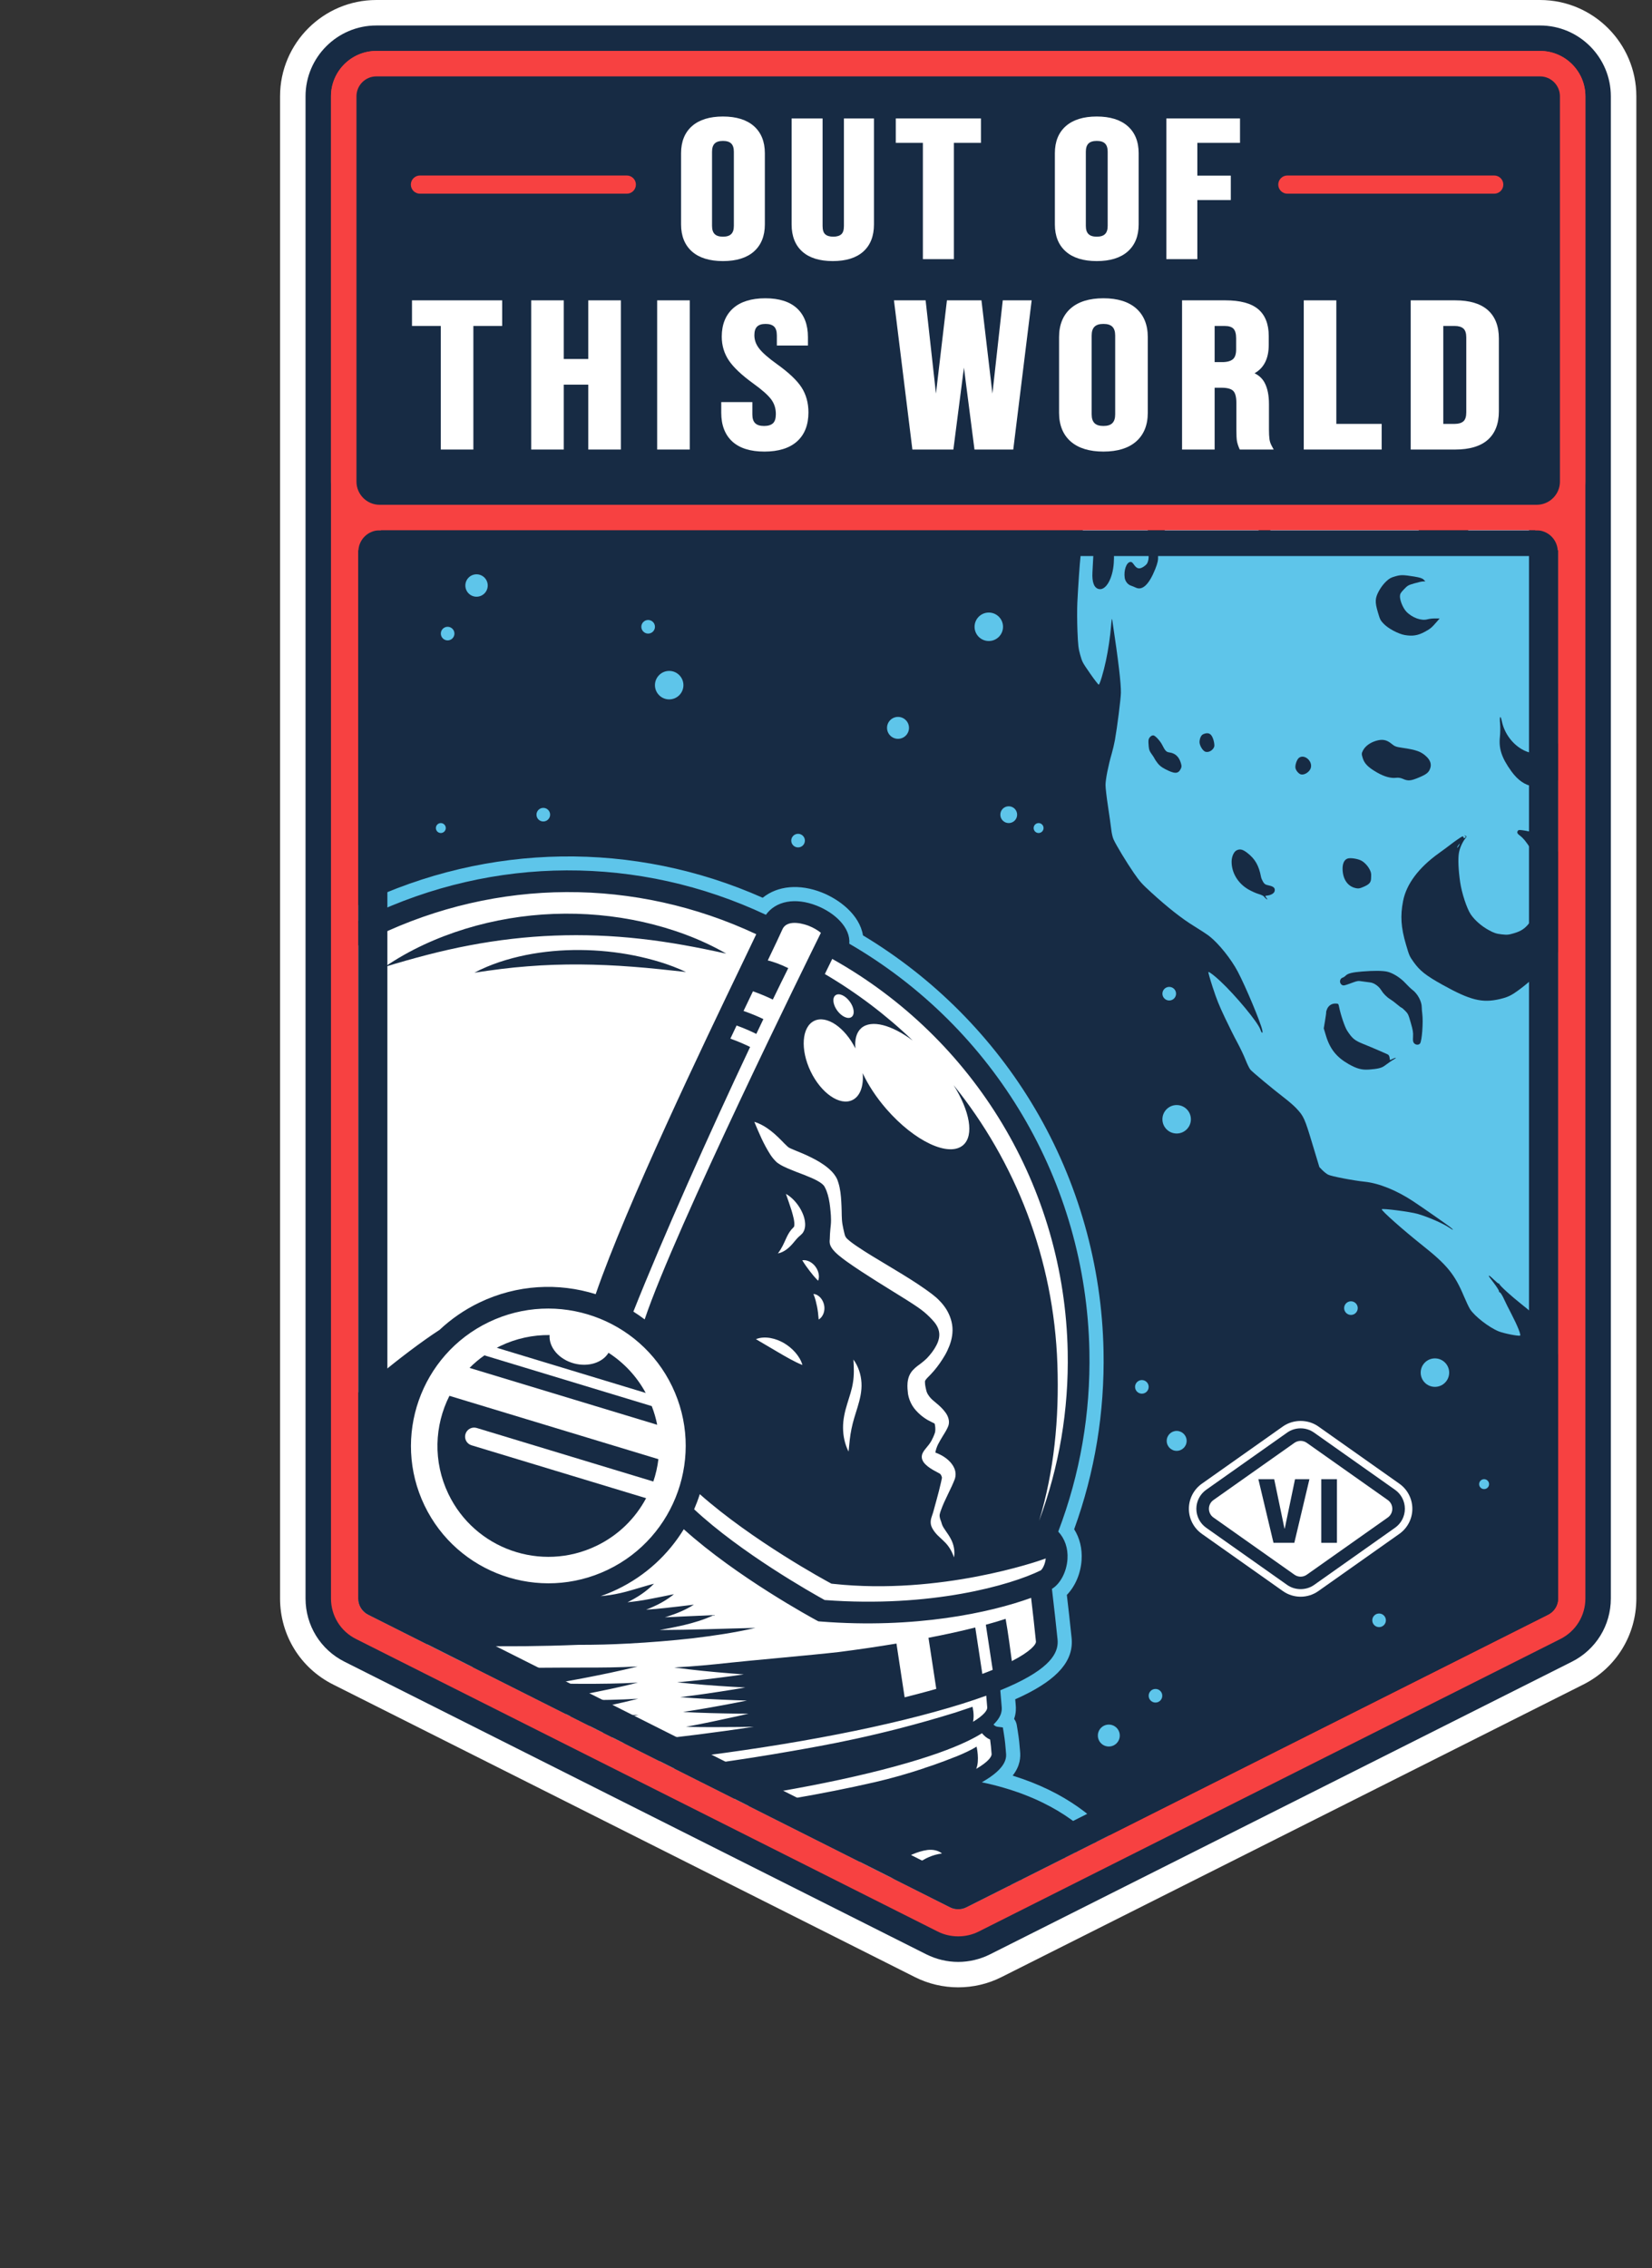 <?xml version="1.0" encoding="UTF-8" standalone="no"?><!DOCTYPE svg PUBLIC "-//W3C//DTD SVG 1.1//EN" "http://www.w3.org/Graphics/SVG/1.1/DTD/svg11.dtd"><svg width="100%" height="100%" viewBox="0 0 59 81" version="1.1" xmlns="http://www.w3.org/2000/svg" xmlns:xlink="http://www.w3.org/1999/xlink" xml:space="preserve" xmlns:serif="http://www.serif.com/" style="fill-rule:evenodd;clip-rule:evenodd;stroke-linejoin:round;stroke-miterlimit:2;"><rect x="0" y="0" width="59" height="81" fill="#333333" stroke="none"/><path d="M15.59,55.76l18.631,9.371l18.632,-9.371l0,-50.172l-37.263,0l0,50.172Zm18.631,15.212c-0.531,0 -1.063,-0.122 -1.547,-0.366l-20.778,-10.449c-1.168,-0.586 -1.894,-1.764 -1.894,-3.072l0,-53.646c0,-1.896 1.543,-3.439 3.439,-3.439l41.56,0c1.897,0 3.44,1.543 3.44,3.439l0,53.646c0,1.308 -0.726,2.486 -1.895,3.073l-20.78,10.449c-0.483,0.244 -1.014,0.365 -1.545,0.365Z" style="fill:#fff;fill-rule:nonzero;"/><path d="M54.482,56.051c-0.001,0 -0.002,0 -0.002,0.001l0.002,-0.001Zm-39.884,0.321l19.623,9.868l19.623,-9.868l0,-51.776l-39.246,0l0,51.776Zm19.623,13.609c-0.378,0 -0.756,-0.086 -1.101,-0.26l-20.779,-10.449c-0.831,-0.418 -1.348,-1.256 -1.348,-2.187l0,-53.646c0,-1.35 1.098,-2.448 2.448,-2.448l41.56,0c1.35,0 2.448,1.098 2.448,2.448l0,53.646c0,0.93 -0.516,1.768 -1.348,2.187l-20.78,10.449c-0.344,0.174 -0.722,0.26 -1.1,0.26Z" style="fill:#f74141;fill-rule:nonzero;"/><path d="M55.291,57.662l-20.78,10.449c-0.182,0.092 -0.398,0.092 -0.58,0l-20.78,-10.449c-0.218,-0.111 -0.355,-0.333 -0.355,-0.577l0,-53.646c0,-0.356 0.289,-0.645 0.645,-0.645l41.56,0c0.357,0 0.646,0.289 0.646,0.645l0,53.646c0,0.244 -0.138,0.466 -0.356,0.577Z" style="fill:#172b44;fill-rule:nonzero;"/><path d="M13.441,1.819c-0.893,0 -1.62,0.727 -1.62,1.62l0,53.646c0,0.616 0.342,1.171 0.893,1.447l20.78,10.45c0.449,0.226 1.006,0.226 1.455,0l20.78,-10.45c0.55,-0.277 0.892,-0.832 0.892,-1.447l0,-53.646c0,-0.893 -0.727,-1.62 -1.62,-1.62l-41.56,0Zm20.78,68.245c-0.392,0 -0.785,-0.094 -1.135,-0.269l-20.781,-10.451c-0.859,-0.431 -1.393,-1.297 -1.393,-2.259l0,-53.646c0,-1.394 1.135,-2.529 2.529,-2.529l41.56,0c1.395,0 2.529,1.135 2.529,2.529l0,53.646c0,0.961 -0.533,1.827 -1.392,2.259l-20.78,10.45c-0.351,0.176 -0.744,0.27 -1.137,0.27Z" style="fill:#172b44;fill-rule:nonzero;"/><g><clipPath id="_clip1"><path d="M55.291,57.662l-20.78,10.449c-0.182,0.092 -0.398,0.092 -0.58,0l-20.78,-10.449c-0.218,-0.111 -0.355,-0.333 -0.355,-0.577l0,-53.646c0,-0.356 0.289,-0.645 0.645,-0.645l41.56,0c0.357,0 0.646,0.289 0.646,0.645l0,53.646c0,0.244 -0.138,0.466 -0.356,0.577Z"/></clipPath><g clip-path="url(#_clip1)"><path d="M7.097,61.559c-0.4,-0.76 -0.699,-1.418 -0.894,-2.264c-0.224,-0.977 -0.3,-1.599 -0.258,-2.319c0.331,0.512 0.69,1.008 1.072,1.481c0.012,0.408 0.01,0.769 0.01,1.095c-0.002,0.627 -0.003,1.221 0.07,2.007Zm0.63,5.198c0.037,-0.091 0.076,-0.181 0.113,-0.269l0.013,-0.027c0.388,-0.9 0.827,-1.919 0.057,-3.386c-0.056,-0.107 -0.112,-0.211 -0.165,-0.312c0.283,0.208 0.663,0.382 1.147,0.528c0.008,0.078 0.017,0.154 0.027,0.229c0.008,0.064 0.015,0.124 0.021,0.18c0.009,0.09 0.027,0.259 0.136,0.454c-0.059,0.095 -0.086,0.207 -0.074,0.321l0.019,0.19c0.02,0.192 0.04,0.375 0.056,0.52l0.019,0.176c0.03,0.29 0.149,0.683 0.755,1.021c-0.173,0.047 -0.329,0.149 -0.441,0.294l-0.587,0.768c-0.272,-0.121 -0.551,-0.183 -0.83,-0.183c-0.126,0 -0.252,0.013 -0.378,0.038c0.015,-0.295 0.108,-0.534 0.112,-0.542Zm32.986,0.717l0,-0.001c-0.026,-0.118 -0.666,-2.86 -4.547,-4.061c0.277,-0.353 0.286,-0.665 0.264,-0.882l-0.007,-0.077c-0.01,-0.134 -0.026,-0.336 -0.078,-0.654l-0.031,-0.19c-0.013,-0.082 -0.046,-0.159 -0.096,-0.224c0.075,-0.21 0.069,-0.391 0.056,-0.516c-0.006,-0.058 -0.011,-0.119 -0.016,-0.184c0.089,-0.039 0.174,-0.078 0.255,-0.117c1.283,-0.616 1.841,-1.275 1.758,-2.077c-0.072,-0.692 -0.072,-0.692 -0.086,-0.806c-0.01,-0.081 -0.027,-0.221 -0.084,-0.727c0.301,-0.308 0.497,-0.767 0.527,-1.248c0.026,-0.403 -0.065,-0.78 -0.265,-1.097c0.739,-2.036 1.092,-4.18 1.049,-6.372c-0.06,-3.048 -0.908,-6.043 -2.454,-8.659c-1.493,-2.528 -3.613,-4.661 -6.137,-6.177c-0.126,-0.751 -0.859,-1.291 -1.468,-1.532c-0.8,-0.316 -1.58,-0.244 -2.114,0.188c-4.587,-2.04 -9.808,-1.963 -14.343,0.216c-4.269,2.051 -7.52,5.828 -8.924,10.368l-2.705,2.674c-0.142,0.141 -0.233,0.326 -0.258,0.525l-1.002,8.001c-0.06,0.473 0.261,0.908 0.729,0.99l0.054,0.009c0.102,0.51 0.403,0.94 0.879,1.254c-0.184,0.922 -0.305,1.991 -0.042,3.489c0.229,1.307 0.719,2.198 1.341,3.326l0.009,0.017c0.147,0.267 0.313,0.568 0.488,0.902c0.388,0.738 0.224,1.113 -0.104,1.859c-0.175,0.396 -0.372,0.845 -0.501,1.406c-0.201,0.866 -0.073,1.721 0.379,2.544l0.018,0.033c0.324,0.577 0.738,1.006 1.056,1.282c-0.128,0.651 0.025,1.252 0.456,1.786c-0.152,0.2 -0.203,0.455 -0.143,0.698l1.693,6.803c0.09,0.363 0.428,0.628 0.803,0.628l0.021,0c0.117,-0.003 0.231,-0.03 0.338,-0.081c0.235,-0.113 0.404,-0.334 0.454,-0.588c0.007,-0.038 0.77,-3.81 2.398,-5.548c1.536,-1.64 4.011,-2.718 7.348,-3.203c1.216,-0.125 2.469,-0.134 6.519,0.941l0.03,0.014c0.079,0.034 0.167,0.048 0.255,0.039c0.072,-0.008 7.334,-0.705 13.979,3.715c0.161,0.107 0.365,0.114 0.532,0.017c0.167,-0.096 0.263,-0.276 0.251,-0.469c-0.013,-0.22 -0.215,-1.323 -2.649,-3.728c0.023,-0.009 0.046,-0.018 0.068,-0.031c0.182,-0.1 0.285,-0.306 0.257,-0.511c-0.015,-0.109 -0.083,-0.383 -0.389,-0.839c0.368,0.129 0.983,0.433 1.941,1.139c0.184,0.136 0.438,0.131 0.616,-0.013c0.179,-0.143 0.238,-0.39 0.145,-0.599c-0.013,-0.028 -0.157,-0.345 -0.439,-0.772c0.066,0.004 0.133,-0.005 0.197,-0.028c0.206,-0.072 0.342,-0.268 0.337,-0.486c0,-0.043 -0.027,-1.036 -0.593,-1.999c0.054,-0.185 0.116,-0.507 0.057,-0.898c0.384,0.257 0.73,0.576 1.03,0.953c0.147,0.185 0.399,0.243 0.611,0.141c0.213,-0.101 0.327,-0.332 0.277,-0.563Z" style="fill:#5ec5ea;fill-rule:nonzero;"/><path d="M7.243,68.03c0.576,-0.301 1.126,-0.26 1.678,0.122l0.05,0.036l0.892,-1.166c0.055,-0.072 0.146,-0.11 0.237,-0.098c0.028,0.002 0.696,0.079 1.053,-0.597l0.04,-0.074l-0.082,-0.02c-1.386,-0.329 -1.432,-0.767 -1.448,-0.931l-0.02,-0.178c-0.014,-0.136 -0.035,-0.323 -0.055,-0.518l-0.015,-0.141l0.131,-0.057c0.082,-0.036 0.147,-0.085 0.188,-0.148l0.036,-0.054l-0.054,-0.035c-0.335,-0.218 -0.356,-0.42 -0.367,-0.529c-0.007,-0.063 -0.015,-0.131 -0.024,-0.201c-0.021,-0.171 -0.043,-0.352 -0.052,-0.547l-0.002,-0.049l-0.047,-0.01c-1.454,-0.362 -1.668,-0.843 -1.702,-1.174c-0.087,-0.838 -0.086,-1.455 -0.084,-2.11c0.001,-0.372 0.002,-0.792 -0.015,-1.284l-0.001,-0.021l-0.013,-0.018c-0.623,-0.753 -1.183,-1.567 -1.663,-2.42l-0.041,-0.073l-0.06,0.059c-0.095,0.092 -0.194,0.168 -0.303,0.229l-0.027,0.016l-0.005,0.031c-0.177,1.248 -0.139,1.968 0.18,3.353c0.266,1.154 0.7,1.955 1.3,3.063l0.011,0.02c0.14,0.259 0.289,0.535 0.446,0.834c0.645,1.225 0.295,2.037 -0.075,2.895c-0.045,0.103 -0.088,0.202 -0.13,0.304c-0.013,0.031 -0.311,0.768 -0.047,1.457l0.026,0.067l0.064,-0.033Zm-0.114,12.272c-0.12,0.002 -0.228,-0.08 -0.257,-0.197l-1.693,-6.802c-0.019,-0.077 -0.003,-0.157 0.045,-0.219l0.293,-0.383l-0.043,-0.04c-0.602,-0.556 -0.77,-1.151 -0.529,-1.871l0.016,-0.044l-0.038,-0.029c-0.275,-0.206 -0.793,-0.652 -1.168,-1.322l-0.017,-0.027c-0.382,-0.697 -0.491,-1.418 -0.324,-2.143c0.117,-0.509 0.304,-0.931 0.468,-1.305c0.35,-0.796 0.603,-1.372 0.087,-2.354c-0.178,-0.34 -0.351,-0.652 -0.503,-0.928c-0.595,-1.082 -1.065,-1.936 -1.278,-3.15c-0.255,-1.45 -0.138,-2.502 0.114,-3.635l0.012,-0.05l-0.047,-0.022c-0.648,-0.306 -0.957,-0.753 -0.945,-1.365l0.001,-0.056l-0.487,-0.086c-0.169,-0.03 -0.286,-0.187 -0.264,-0.358l1.002,-8.002c0.009,-0.071 0.042,-0.139 0.094,-0.19l2.807,-2.775l0.004,-0.016c1.338,-4.443 4.496,-8.14 8.664,-10.143c4.499,-2.161 9.668,-2.184 14.183,-0.063l0.049,0.023l0.031,-0.044c0.341,-0.476 1.007,-0.592 1.738,-0.303c0.576,0.227 1.174,0.729 1.124,1.294l-0.004,0.04l0.035,0.021c5.231,3.033 8.425,8.451 8.543,14.495c0.044,2.214 -0.329,4.374 -1.108,6.421l-0.015,0.038l0.028,0.029c0.225,0.239 0.336,0.57 0.313,0.933c-0.028,0.432 -0.239,0.839 -0.525,1.013l-0.035,0.022l0.005,0.041c0.082,0.734 0.103,0.911 0.115,1.005c0.013,0.111 0.014,0.115 0.084,0.794c0.035,0.333 -0.077,0.852 -1.437,1.505c-0.171,0.082 -0.362,0.166 -0.567,0.249l-0.045,0.019l0.005,0.049c0.012,0.111 0.02,0.219 0.028,0.317c0.006,0.086 0.012,0.165 0.02,0.239c0.011,0.112 0.032,0.32 -0.271,0.612l-0.045,0.043l0.041,0.047c0.053,0.058 0.114,0.091 0.184,0.101l0.143,0.019l0.023,0.141c0.048,0.297 0.063,0.485 0.073,0.609c0.003,0.042 0.005,0.067 0.007,0.089c0.016,0.151 0.053,0.505 -0.83,1.004l-0.149,0.084l0.168,0.036c3.553,0.748 4.69,2.793 5.001,3.574c-1.1,-1.213 -2.361,-1.452 -2.375,-1.454l-0.213,-0.038l0.157,0.148c1.002,0.95 0.516,1.883 0.495,1.923l-0.019,0.034l0.023,0.033c0.45,0.653 0.585,1.379 0.625,1.721c-0.473,-0.526 -1.326,-1.162 -1.452,-1.256c-0.816,-1.886 -1.773,-1.788 -1.814,-1.782l-0.149,0.018l0.116,0.095c1.145,0.936 1.325,2.305 1.326,2.319l0.004,0.029l0.024,0.016c0.958,0.645 1.554,1.592 1.793,2.029c-1.822,-1.299 -2.518,-1.214 -2.694,-1.153c-0.655,-0.568 -1.15,-0.684 -1.171,-0.689l-0.238,-0.053l0.181,0.164c1.068,0.974 1.464,1.606 1.607,1.91c-3.486,-2.932 -4.257,-2.717 -4.344,-2.675c0,0 -0.001,0.001 -0.002,0.001l-0.091,0.047l0.081,0.061c5.534,4.248 6.539,6.317 6.718,6.86c-6.62,-4.33 -13.795,-3.753 -14.198,-3.717l-0.051,-0.022c-4.184,-1.114 -5.495,-1.102 -6.775,-0.971c-3.482,0.506 -6.072,1.643 -7.7,3.381c-1.758,1.875 -2.534,5.787 -2.541,5.828c-0.023,0.115 -0.129,0.205 -0.247,0.209Z" style="fill:#fff;fill-rule:nonzero;"/><path d="M23.333,52.908l-6.307,-1.912c-0.17,-0.052 -0.351,0.045 -0.402,0.216c-0.052,0.17 0.044,0.35 0.215,0.402l6.236,1.89c-0.382,0.717 -0.988,1.324 -1.777,1.703c-1.971,0.947 -4.337,0.117 -5.284,-1.855c-0.554,-1.154 -0.499,-2.443 0.037,-3.504l7.463,2.262c-0.032,0.272 -0.093,0.539 -0.181,0.798Z" style="fill:#172b44;fill-rule:nonzero;"/><path d="M19.629,47.678c-0.034,0.433 0.331,0.87 0.876,1.014c0.513,0.136 1.016,-0.032 1.228,-0.381c0.54,0.349 1.003,0.833 1.328,1.434l-5.318,-1.613c0.041,-0.021 0.083,-0.043 0.125,-0.064c0.569,-0.272 1.171,-0.397 1.761,-0.39Z" style="fill:#172b44;fill-rule:nonzero;"/><path d="M23.471,50.882l-6.702,-2.031c0.161,-0.163 0.339,-0.312 0.531,-0.448l5.977,1.812c0.085,0.219 0.15,0.443 0.194,0.667Z" style="fill:#172b44;fill-rule:nonzero;"/><path d="M16.619,33.17c1.021,-0.313 2.088,-0.492 3.159,-0.532c1.072,-0.041 2.149,0.056 3.191,0.289c1.041,0.236 2.053,0.602 2.97,1.13c-1.032,-0.228 -2.049,-0.42 -3.071,-0.531c-1.02,-0.114 -2.041,-0.153 -3.06,-0.114c-1.019,0.039 -2.033,0.157 -3.042,0.349c-1.01,0.19 -2.008,0.46 -3.021,0.766c0.874,-0.598 1.853,-1.042 2.874,-1.357Z" style="fill:#172b44;fill-rule:nonzero;"/><path d="M18.779,34.107c0.638,-0.128 1.29,-0.185 1.939,-0.18c0.651,0.005 1.3,0.071 1.935,0.197c0.635,0.13 1.26,0.312 1.847,0.588c-0.644,-0.068 -1.273,-0.141 -1.902,-0.187c-0.629,-0.049 -1.257,-0.077 -1.883,-0.082c-0.626,-0.004 -1.252,0.016 -1.879,0.067c-0.628,0.046 -1.253,0.13 -1.893,0.227c0.573,-0.303 1.199,-0.499 1.836,-0.63Z" style="fill:#172b44;fill-rule:nonzero;"/><path d="M7.36,77.909l-0.957,-3.973l2.298,0.98c0.094,-0.151 0.192,-0.296 0.294,-0.437l-2.554,-1.088l2.922,-4.76l-3.465,4.529l-0.118,0.153l0.1,0.401l1.24,4.982c0.068,-0.24 0.148,-0.506 0.24,-0.787Zm23.567,-6.412c-0.754,-1.072 -1.98,-2.033 -1.98,-2.033c1.016,0.275 2.556,1.542 3.031,1.885c0.476,0.345 4.139,1.856 4.139,1.856c-3.888,-3.074 -6.258,-4.18 -6.258,-4.18c-4.059,-1.44 -8.535,-1.415 -8.535,-1.415c5.278,0.998 6.264,1.957 6.264,1.957c-5.874,-1.643 -9.513,-1.064 -9.513,-1.064c4.881,0.616 6.473,1.546 6.473,1.546c-7.395,-1.032 -9.478,-0.199 -9.478,-0.199c0.306,0.006 0.593,0.016 0.864,0.029c1.494,-0.074 4.598,0.341 8.692,1.436c2.596,-0.412 6.301,0.182 6.301,0.182Zm0.327,-4.558c0.047,-0.004 0.053,-0.005 0.084,-0.004c0.025,0 0.054,0.003 0.084,0.007c0.119,0.017 0.248,0.071 0.383,0.113c0.137,0.04 0.285,0.069 0.431,0.108c0.149,0.036 0.3,0.072 0.456,0.1c0.154,0.027 0.318,0.053 0.477,0.029c-0.144,-0.063 -0.264,-0.154 -0.391,-0.24c-0.12,-0.084 -0.241,-0.168 -0.366,-0.25c0.13,-0.086 0.25,-0.172 0.367,-0.254c0.132,-0.089 0.262,-0.174 0.402,-0.23c0.14,-0.06 0.282,-0.102 0.462,-0.126c-0.141,-0.117 -0.343,-0.148 -0.524,-0.125c-0.183,0.025 -0.357,0.083 -0.518,0.15c-0.162,0.066 -0.312,0.148 -0.455,0.209c-0.071,0.03 -0.14,0.059 -0.2,0.076c-0.028,0.009 -0.052,0.012 -0.072,0.014c-0.118,-0.038 -0.244,-0.063 -0.381,-0.085c-0.046,-0.006 -0.092,-0.01 -0.143,-0.011c-0.045,-0.002 -0.114,0.003 -0.143,0.005c-0.074,0.007 -0.148,0.013 -0.221,0.023c-0.145,0.016 -0.289,0.042 -0.433,0.063c-0.144,0.02 -0.287,0.037 -0.431,0.039c-0.144,0.002 -0.288,-0.006 -0.435,-0.069c0.082,0.141 0.235,0.236 0.385,0.303c0.153,0.065 0.313,0.106 0.473,0.133c0.159,0.026 0.319,0.041 0.476,0.037c0.078,-0.001 0.156,-0.008 0.233,-0.015Zm4.16,-4.305c-0.003,-0.028 -0.006,-0.061 -0.009,-0.1c-0.007,-0.093 -0.017,-0.223 -0.044,-0.41c-0.12,-0.052 -0.215,-0.135 -0.29,-0.227c-0.142,0.09 -0.313,0.184 -0.517,0.282c-0.567,0.273 -1.394,0.577 -2.597,0.905c-2.409,0.655 -5.643,1.214 -9.104,1.572c-3.462,0.358 -6.741,0.475 -9.234,0.327c-1.716,-0.101 -2.72,-0.308 -3.313,-0.531c-0.058,0.107 -0.143,0.201 -0.251,0.276c0.014,0.131 0.027,0.251 0.037,0.347l0.02,0.181c0.023,0.225 0.825,0.696 3.693,0.862c0.848,0.05 1.791,0.067 2.802,0.056c-0.959,-0.018 -1.917,-0.071 -2.872,-0.152c-0.247,-0.023 -0.493,-0.052 -0.739,-0.08c-0.245,-0.035 -0.491,-0.065 -0.735,-0.109c-0.488,-0.082 -0.974,-0.193 -1.447,-0.34c0.985,0.096 1.962,0.159 2.943,0.204c0.98,0.052 1.963,0.06 2.945,0.059c0.155,-0.001 0.309,-0.003 0.464,-0.005c-0.174,-0.001 -0.348,-0.001 -0.522,-0.003c-0.989,-0.012 -1.976,-0.06 -2.963,-0.134l-0.738,-0.072c-0.246,-0.035 -0.492,-0.061 -0.736,-0.102c-0.489,-0.076 -0.976,-0.18 -1.45,-0.318c0.985,0.079 1.962,0.13 2.944,0.166c0.98,0.043 1.962,0.046 2.944,0.039c1.727,-0.021 3.455,-0.091 5.174,-0.244c-0.215,0.105 -0.351,0.278 -0.325,0.455c0.035,0.246 0.369,0.402 0.746,0.347c0.376,-0.054 0.653,-0.298 0.617,-0.544c-0.022,-0.153 -0.158,-0.27 -0.347,-0.325c0.004,0 0.008,-0.001 0.012,-0.001c1.954,-0.203 3.903,-0.458 5.836,-0.794c0.966,-0.168 1.929,-0.356 2.882,-0.575c0.579,-0.133 1.187,-0.306 1.776,-0.503c-0.001,-0.001 -0.003,-0.003 -0.003,-0.003c0,0 0.132,-0.041 0.33,-0.109c0.267,-0.094 0.527,-0.191 0.778,-0.292l0,0.002c0.282,-0.114 0.56,-0.242 0.757,-0.365c0,0 0.116,0.492 -0.014,0.794c0.421,-0.245 0.56,-0.432 0.55,-0.536Zm-0.156,-1.66c-0.008,-0.079 -0.015,-0.163 -0.021,-0.253c-0.004,-0.053 -0.009,-0.11 -0.014,-0.165c-0.513,0.187 -1.127,0.382 -1.86,0.583c-2.747,0.758 -6.432,1.4 -10.377,1.809c-3.944,0.408 -7.683,0.535 -10.526,0.357c-1.078,-0.067 -1.915,-0.17 -2.569,-0.294c0.011,0.132 0.026,0.258 0.04,0.373c0.01,0.075 0.018,0.145 0.025,0.211c0.024,0.228 0.826,0.703 3.694,0.872c0.963,0.057 2.046,0.074 3.212,0.052c-0.054,0 -0.108,0 -0.163,-0.001c-0.989,-0.012 -1.978,-0.063 -2.965,-0.143c-0.247,-0.023 -0.493,-0.05 -0.739,-0.077c-0.245,-0.035 -0.491,-0.065 -0.735,-0.108c-0.489,-0.08 -0.975,-0.188 -1.448,-0.334c0.986,0.092 1.962,0.152 2.944,0.193c0.98,0.049 1.962,0.054 2.944,0.049c0.155,-0.002 0.309,-0.005 0.464,-0.007c-0.174,0 -0.348,0 -0.522,-0.001c-0.988,-0.008 -1.976,-0.053 -2.963,-0.124l-0.739,-0.069c-0.246,-0.033 -0.491,-0.058 -0.736,-0.098c-0.489,-0.075 -0.976,-0.176 -1.451,-0.314c0.986,0.076 1.963,0.123 2.944,0.155c0.981,0.04 1.963,0.039 2.945,0.03c1.727,-0.028 3.454,-0.104 5.174,-0.264c-0.216,0.106 -0.351,0.28 -0.325,0.456c0.037,0.247 0.371,0.401 0.748,0.346c0.376,-0.056 0.651,-0.301 0.615,-0.547c-0.023,-0.153 -0.159,-0.269 -0.348,-0.323c0.003,0 0.008,-0.001 0.012,-0.001c1.953,-0.21 3.902,-0.473 5.833,-0.815c0.966,-0.172 3.014,-0.512 5.732,-1.352l0.001,0.001c0.235,-0.079 0.473,-0.158 0.648,-0.217c0,0 0.075,0.277 0.019,0.535c0.388,-0.234 0.517,-0.414 0.507,-0.515Zm-28.983,-9.797c0.107,0.39 0.396,0.65 0.644,0.582c0.248,-0.069 0.362,-0.441 0.254,-0.831c-0.108,-0.388 -0.396,-0.649 -0.645,-0.58c-0.248,0.069 -0.361,0.44 -0.253,0.829Zm-0.272,-2.063c0.147,-0.04 0.227,-0.213 0.179,-0.385c-0.047,-0.172 -0.205,-0.278 -0.352,-0.238c-0.147,0.041 -0.227,0.214 -0.179,0.386c0.047,0.172 0.205,0.278 0.352,0.237Zm30.995,9.509c-0.07,-0.672 -0.07,-0.672 -0.083,-0.782c-0.011,-0.084 -0.028,-0.231 -0.09,-0.778c-1.458,0.53 -4.141,1.111 -7.515,0.845l-0.082,-0.007l-0.072,-0.038c-0.121,-0.065 -2.838,-1.539 -4.735,-3.251c-0.552,0.899 -1.357,1.657 -2.377,2.147c-0.196,0.094 -0.394,0.174 -0.594,0.244c0.109,-0.011 0.219,-0.024 0.328,-0.039c0.262,-0.039 0.522,-0.1 0.78,-0.177c0.261,-0.073 0.521,-0.157 0.798,-0.229c-0.271,0.28 -0.596,0.49 -0.945,0.662c0.251,-0.025 0.502,-0.059 0.751,-0.107c0.299,-0.055 0.596,-0.118 0.907,-0.181c-0.245,0.202 -0.525,0.356 -0.815,0.482c-0.06,0.024 -0.119,0.048 -0.179,0.071c0.229,-0.015 0.458,-0.034 0.687,-0.06c0.337,-0.036 0.673,-0.076 1.019,-0.119c-0.295,0.189 -0.623,0.321 -0.954,0.427c-0.027,0.009 -0.055,0.015 -0.083,0.024c0.206,-0.007 0.412,-0.016 0.618,-0.028l1.132,-0.05c-0.347,0.165 -0.717,0.273 -1.088,0.362c-0.28,0.064 -0.563,0.119 -0.846,0.171c1.136,-0.004 2.274,-0.05 3.419,-0.076c-0.742,0.171 -1.494,0.281 -2.249,0.372c-0.755,0.085 -1.514,0.145 -2.275,0.186c-0.599,0.033 -1.2,0.048 -1.803,0.047c-5.253,0.21 -9.215,-0.248 -11.32,-0.871c-0.244,-0.29 -0.507,-0.609 -0.778,-0.956c0.375,0.17 0.734,0.19 1.009,0.022c0.629,-0.385 0.579,-1.612 -0.112,-2.741c-0.691,-1.129 -1.761,-1.731 -2.39,-1.347c-0.306,0.188 -0.45,0.575 -0.439,1.052c-1.276,-2.545 -2.095,-5.95 -1.02,-10.393c0.015,-0.067 0.033,-0.133 0.049,-0.201c0.016,-0.063 0.033,-0.127 0.05,-0.19c0.031,-0.117 0.061,-0.234 0.095,-0.351c0.025,-0.087 0.049,-0.173 0.075,-0.261c0,0 0.002,0.003 0.005,0.011c0.093,-0.292 0.194,-0.582 0.311,-0.865c0.318,-0.778 0.721,-1.514 1.194,-2.196c0.471,-0.684 1.006,-1.316 1.589,-1.892c0.583,-0.577 1.222,-1.093 1.898,-1.543c-0.625,0.519 -1.198,1.094 -1.707,1.717c-0.509,0.623 -0.96,1.289 -1.34,1.987c-0.381,0.699 -0.686,1.433 -0.904,2.186c-0.164,0.564 -0.281,1.139 -0.351,1.716c0.089,-0.452 0.213,-0.894 0.369,-1.32c0.219,-0.596 0.496,-1.165 0.82,-1.699c0.323,-0.534 0.694,-1.036 1.108,-1.492c-0.672,1.031 -1.137,2.179 -1.369,3.35c-0.128,0.647 -0.173,1.303 -0.138,1.945l0,-0.039c0.03,-0.757 0.178,-1.501 0.438,-2.196c0.255,-0.696 0.637,-1.339 1.115,-1.882c-0.393,0.608 -0.663,1.281 -0.805,1.973c-0.147,0.692 -0.178,1.398 -0.102,2.084c0.075,0.688 0.255,1.355 0.516,1.983c0.265,0.609 0.606,1.179 0.988,1.716c0.854,0.772 1.875,1.445 3.078,1.867c0,0 1.727,-1.521 3.114,-2.422c0.412,-0.387 0.889,-0.719 1.425,-0.977c1.347,-0.646 2.825,-0.713 4.151,-0.298c1.116,-3.231 3.867,-8.961 5.209,-11.755c0.213,-0.446 0.392,-0.817 0.526,-1.1c-4.324,-2.026 -9.24,-2.008 -13.559,0.067c-7.861,3.778 -11.185,13.247 -7.408,21.108c0.578,1.203 1.426,2.503 2.277,3.514c0.023,0.558 -0.011,1.065 -0.013,1.499c-0.002,0.664 -0.003,1.235 0.08,2.037c0.011,0.109 0.314,0.36 1.3,0.586c-0.225,-0.225 -0.578,-0.654 -0.584,-1.131c-0.01,-0.766 -0.056,-2.391 -0.056,-2.391c0,0 1.79,0.592 5.785,0.793c1.14,0.058 2.606,0.124 4.247,0.111l0,0.004c0.655,-0.003 1.328,-0.009 1.683,-0.007c0.67,0.002 1.34,-0.004 2.011,-0.039c-0.652,0.163 -1.313,0.298 -1.975,0.425c-0.331,0.063 -0.661,0.123 -0.991,0.182c0.317,0.007 0.636,0.011 0.954,0.012c0.674,0.002 1.348,-0.005 2.022,-0.043c-0.655,0.166 -1.32,0.302 -1.986,0.429c-0.331,0.063 -0.664,0.122 -0.997,0.179c0.32,0.009 0.64,0.014 0.96,0.016c0.677,0.002 1.355,-0.008 2.034,-0.049c-0.66,0.168 -1.328,0.308 -1.999,0.434c-0.331,0.063 -0.664,0.121 -0.997,0.176c0.319,0.01 0.64,0.017 0.961,0.019c0.681,0.004 1.362,-0.011 2.045,-0.054c-0.663,0.17 -1.335,0.314 -2.01,0.439c-0.333,0.062 -0.668,0.12 -1.003,0.172c0.321,0.013 0.644,0.02 0.967,0.023c0.684,0.005 1.37,-0.014 2.057,-0.059c-0.667,0.173 -1.342,0.32 -2.023,0.444c-0.341,0.063 -0.682,0.12 -1.027,0.17c-0.068,0.01 -0.136,0.02 -0.205,0.03c1.087,-0.071 2.208,-0.164 3.347,-0.282c1.382,-0.143 2.728,-0.315 4.014,-0.51c-0.182,0.003 -0.364,0.007 -0.546,0.008c-0.626,0.007 -1.252,0.009 -1.876,-0.006c0.614,-0.114 1.223,-0.244 1.832,-0.378c0.134,-0.03 0.267,-0.061 0.401,-0.091c-0.141,-0.001 -0.282,-0.002 -0.423,-0.003c-0.639,-0.009 -1.278,-0.024 -1.915,-0.059c0.631,-0.094 1.257,-0.208 1.881,-0.328c0.134,-0.025 0.268,-0.053 0.401,-0.079c-0.144,-0.005 -0.289,-0.008 -0.433,-0.014c-0.652,-0.024 -1.305,-0.055 -1.953,-0.109c0.646,-0.075 1.288,-0.173 1.929,-0.276c0.134,-0.023 0.268,-0.046 0.401,-0.069c-0.148,-0.007 -0.296,-0.014 -0.443,-0.023c-0.666,-0.04 -1.332,-0.088 -1.992,-0.162c0.662,-0.055 1.32,-0.137 1.977,-0.225c0.134,-0.018 0.267,-0.039 0.401,-0.057c-0.151,-0.012 -0.302,-0.022 -0.452,-0.034c-0.679,-0.055 -1.358,-0.119 -2.031,-0.214c0.678,-0.034 1.352,-0.099 2.025,-0.173c0.602,-0.067 2.891,-0.268 3.843,-0.376c0.718,-0.092 1.413,-0.195 2.069,-0.304l0.292,1.92c0.291,-0.073 0.576,-0.147 0.849,-0.222c0.096,-0.026 0.189,-0.052 0.281,-0.079l-0.278,-1.825c0.61,-0.117 1.172,-0.241 1.671,-0.367l0.252,1.657c0.132,-0.049 0.255,-0.098 0.37,-0.145l-0.245,-1.611c0.257,-0.069 0.493,-0.14 0.707,-0.21c0.083,0.457 0.177,1.167 0.222,1.509c0.68,-0.35 0.871,-0.602 0.861,-0.699Zm1.134,-10.357c-0.115,-5.86 -3.319,-11.172 -8.409,-14.021c-0.076,0.156 -0.165,0.337 -0.264,0.54c1.138,0.668 2.192,1.467 3.14,2.376c-0.75,-0.558 -1.475,-0.76 -1.838,-0.446c-0.176,0.155 -0.24,0.412 -0.211,0.728c-0.378,-0.757 -1.03,-1.198 -1.469,-0.987c-0.447,0.215 -0.505,1.022 -0.13,1.805c0.376,0.781 1.043,1.24 1.49,1.025c0.282,-0.135 0.409,-0.508 0.369,-0.961c0.192,0.414 0.479,0.857 0.848,1.282c1.005,1.154 2.232,1.73 2.741,1.287c0.4,-0.348 0.235,-1.224 -0.342,-2.143c2.207,2.737 3.578,6.186 3.707,9.971c0.067,1.966 -0.12,3.826 -0.653,5.588c0.718,-1.928 1.062,-3.957 1.021,-6.044Zm-7.888,-4.032c0.008,0.023 0,0 -0.001,-0.002c-0.004,-0.007 -0.007,-0.013 -0.013,-0.019c-0.011,-0.012 -0.022,-0.036 -0.035,-0.053c-0.022,-0.037 -0.029,-0.088 -0.043,-0.134c-0.022,-0.097 -0.047,-0.199 -0.064,-0.304c-0.035,-0.209 -0.022,-0.423 -0.034,-0.642c-0.01,-0.219 -0.019,-0.442 -0.069,-0.678c-0.015,-0.058 -0.025,-0.118 -0.048,-0.179l-0.031,-0.091c-0.016,-0.036 -0.034,-0.075 -0.054,-0.106c-0.08,-0.133 -0.177,-0.225 -0.273,-0.308c-0.194,-0.162 -0.393,-0.275 -0.593,-0.375c-0.198,-0.102 -0.4,-0.183 -0.587,-0.259l-0.132,-0.057c-0.04,-0.016 -0.079,-0.037 -0.093,-0.044c-0.001,-0.002 0.002,0.003 -0.004,-0.003l-0.019,-0.015c-0.013,-0.008 -0.029,-0.024 -0.043,-0.037l-0.099,-0.096c-0.275,-0.286 -0.619,-0.629 -1.069,-0.769c0.18,0.432 0.327,0.787 0.571,1.169c0.032,0.048 0.066,0.097 0.107,0.146c0.023,0.025 0.042,0.049 0.069,0.076l0.039,0.039c0.012,0.013 0.039,0.032 0.058,0.047c0.074,0.053 0.129,0.081 0.184,0.109c0.055,0.028 0.108,0.052 0.159,0.074c0.204,0.089 0.396,0.161 0.586,0.232c0.185,0.074 0.369,0.147 0.518,0.236c0.074,0.043 0.139,0.092 0.178,0.135c0.012,0.012 0.017,0.02 0.026,0.031l0.03,0.056c0.022,0.035 0.037,0.08 0.055,0.121c0.066,0.173 0.105,0.374 0.127,0.577c0.021,0.204 0.045,0.412 0.025,0.627c-0.01,0.106 -0.024,0.217 -0.03,0.331l-0.007,0.182c-0.002,0.034 -0.008,0.063 -0.005,0.103c0.001,0.019 0.004,0.038 0.007,0.058c0.007,0.022 0.003,0.026 0.023,0.073c0.032,0.071 0.062,0.109 0.088,0.143c0.027,0.033 0.052,0.06 0.076,0.085c0.048,0.048 0.095,0.089 0.14,0.127c0.091,0.076 0.181,0.142 0.271,0.208c0.358,0.256 0.718,0.483 1.077,0.712l1.072,0.667c0.176,0.111 0.35,0.224 0.507,0.339c0.039,0.029 0.076,0.058 0.11,0.086l0.101,0.088c0.068,0.064 0.133,0.125 0.19,0.189c0.119,0.126 0.21,0.259 0.242,0.416c0.035,0.155 -0.004,0.334 -0.091,0.498c-0.083,0.165 -0.209,0.327 -0.341,0.466c-0.069,0.066 -0.14,0.127 -0.218,0.186c-0.078,0.062 -0.167,0.113 -0.277,0.231c-0.055,0.054 -0.107,0.138 -0.142,0.223c-0.031,0.085 -0.047,0.167 -0.053,0.24c-0.011,0.152 0.002,0.261 0.016,0.391c0.024,0.144 0.077,0.288 0.152,0.413c0.075,0.125 0.173,0.227 0.268,0.313c0.095,0.087 0.195,0.154 0.287,0.208c0.092,0.053 0.183,0.092 0.235,0.119c0.027,0.011 0.052,0.24 0.019,0.337c-0.032,0.096 -0.074,0.192 -0.125,0.285c-0.052,0.092 -0.118,0.176 -0.194,0.265c-0.038,0.046 -0.076,0.091 -0.113,0.162c-0.01,0.02 -0.019,0.041 -0.027,0.07c-0.004,0.012 -0.007,0.036 -0.009,0.054c-0.001,0.021 0,0.053 0.006,0.084c0.008,0.036 0.025,0.074 0.036,0.09c0.005,0.012 0.012,0.023 0.019,0.034l0.016,0.021c0.011,0.016 0.022,0.026 0.03,0.035l0.026,0.028c0.064,0.062 0.11,0.094 0.158,0.128c0.046,0.032 0.091,0.056 0.133,0.082l0.223,0.121c0.029,0.016 0.081,0.112 0.071,0.159l-0.032,0.151l-0.074,0.307c-0.053,0.205 -0.11,0.412 -0.168,0.621c-0.015,0.053 -0.026,0.104 -0.045,0.162c-0.017,0.056 -0.04,0.113 -0.058,0.176c-0.019,0.062 -0.028,0.133 -0.021,0.202c0.006,0.07 0.035,0.138 0.069,0.196c0.069,0.118 0.152,0.206 0.232,0.279c0.079,0.075 0.153,0.141 0.221,0.212c0.136,0.141 0.237,0.317 0.309,0.524c0.037,-0.215 -0.003,-0.454 -0.114,-0.659c-0.105,-0.206 -0.266,-0.373 -0.315,-0.518l-0.032,-0.104c-0.011,-0.035 -0.03,-0.071 -0.04,-0.115c-0.012,-0.042 -0.018,-0.09 -0.011,-0.137c0.007,-0.045 0.026,-0.095 0.043,-0.144c0.068,-0.196 0.159,-0.386 0.252,-0.578c0.047,-0.096 0.094,-0.193 0.139,-0.292l0.066,-0.151l0.031,-0.077l0.008,-0.02l0.01,-0.032c0.007,-0.023 0.012,-0.046 0.015,-0.072c0.014,-0.099 -0.006,-0.209 -0.045,-0.292c-0.038,-0.085 -0.088,-0.151 -0.136,-0.207c-0.098,-0.109 -0.201,-0.18 -0.3,-0.237c-0.051,-0.027 -0.099,-0.053 -0.145,-0.072c-0.033,-0.014 -0.069,-0.029 -0.093,-0.035c0.017,-0.101 0.051,-0.202 0.097,-0.296c0.048,-0.095 0.104,-0.188 0.161,-0.282c0.057,-0.096 0.122,-0.189 0.176,-0.307c0.007,-0.015 0.014,-0.029 0.02,-0.045c0.006,-0.016 0.013,-0.03 0.02,-0.06c0.013,-0.048 0.015,-0.106 0.008,-0.162c-0.015,-0.113 -0.065,-0.2 -0.109,-0.265c-0.093,-0.129 -0.178,-0.209 -0.258,-0.281l-0.214,-0.182c-0.062,-0.056 -0.11,-0.112 -0.145,-0.167c-0.039,-0.054 -0.064,-0.11 -0.08,-0.175c-0.02,-0.079 -0.041,-0.18 -0.044,-0.241c-0.003,-0.032 -0.002,-0.055 -0.003,-0.073c0.005,-0.013 0,-0.025 0.017,-0.048c0.025,-0.047 0.107,-0.124 0.185,-0.205c0.08,-0.083 0.157,-0.174 0.228,-0.266c0.071,-0.094 0.137,-0.185 0.197,-0.282c0.062,-0.096 0.121,-0.195 0.172,-0.304c0.101,-0.213 0.184,-0.457 0.186,-0.725c0.004,-0.271 -0.09,-0.537 -0.221,-0.751c-0.068,-0.107 -0.144,-0.205 -0.228,-0.29c-0.04,-0.043 -0.083,-0.087 -0.131,-0.129c-0.047,-0.039 -0.093,-0.077 -0.138,-0.113c-0.181,-0.139 -0.36,-0.262 -0.541,-0.382c-0.359,-0.237 -0.725,-0.455 -1.087,-0.673c-0.362,-0.217 -0.726,-0.432 -1.062,-0.66c-0.084,-0.056 -0.166,-0.115 -0.239,-0.172c-0.037,-0.029 -0.071,-0.058 -0.098,-0.083c-0.014,-0.013 -0.025,-0.026 -0.032,-0.033c-0.008,-0.007 -0.008,-0.013 0.002,0.01Zm-1.843,4.062c-0.113,-0.128 -0.247,-0.239 -0.394,-0.327c-0.149,-0.087 -0.313,-0.152 -0.486,-0.184c-0.172,-0.03 -0.355,-0.029 -0.523,0.04l0.812,0.478c0.13,0.077 0.262,0.153 0.4,0.228c0.139,0.075 0.28,0.149 0.448,0.216c-0.049,-0.175 -0.145,-0.321 -0.257,-0.451Zm2.079,0.256c0.017,0.291 0.027,0.559 -0.016,0.814c-0.037,0.256 -0.124,0.5 -0.206,0.769c-0.083,0.266 -0.152,0.56 -0.149,0.857c0.002,0.298 0.066,0.59 0.197,0.848c0.029,-0.289 0.05,-0.559 0.106,-0.819c0.052,-0.26 0.135,-0.508 0.217,-0.774c0.08,-0.264 0.157,-0.562 0.138,-0.867c-0.017,-0.304 -0.118,-0.593 -0.287,-0.828Zm-1.36,-3.322c-0.053,-0.071 -0.123,-0.131 -0.202,-0.173c-0.08,-0.04 -0.171,-0.065 -0.266,-0.05c0.049,0.083 0.094,0.145 0.136,0.207c0.042,0.06 0.084,0.117 0.127,0.172c0.043,0.056 0.087,0.112 0.135,0.169c0.05,0.057 0.1,0.116 0.168,0.183c0.038,-0.09 0.034,-0.183 0.015,-0.269c-0.02,-0.087 -0.06,-0.168 -0.113,-0.239Zm0.119,1.894c0.169,-0.105 0.234,-0.325 0.194,-0.516c-0.02,-0.097 -0.063,-0.186 -0.127,-0.261c-0.064,-0.071 -0.153,-0.133 -0.255,-0.135c0.039,0.09 0.06,0.162 0.08,0.236c0.019,0.073 0.035,0.142 0.049,0.211c0.013,0.068 0.025,0.137 0.034,0.212l0.025,0.253Zm-0.902,-2.743c0.069,-0.082 0.13,-0.16 0.193,-0.216c0.016,-0.014 0.03,-0.029 0.046,-0.04l0.012,-0.01c0.003,-0.002 0.007,-0.006 0.018,-0.017c0.018,-0.016 0.035,-0.035 0.052,-0.053c0.032,-0.038 0.049,-0.081 0.068,-0.122c0.01,-0.039 0.024,-0.083 0.026,-0.119c0.014,-0.15 -0.015,-0.273 -0.053,-0.386c-0.04,-0.113 -0.092,-0.215 -0.153,-0.312c-0.123,-0.188 -0.279,-0.357 -0.477,-0.47c0.074,0.214 0.143,0.408 0.203,0.6c0.028,0.097 0.055,0.191 0.074,0.282c0.019,0.09 0.029,0.18 0.022,0.241c-0.001,0.016 -0.006,0.024 -0.006,0.037c-0.005,0.005 -0.005,0.014 -0.008,0.016c-0.001,0.001 -0.002,0.002 -0.001,0.005c0.002,0 -0.003,0.005 -0.011,0.012l-0.017,0.016c-0.025,0.024 -0.046,0.047 -0.067,0.073c-0.081,0.099 -0.132,0.202 -0.178,0.299c-0.087,0.192 -0.158,0.364 -0.298,0.545c0.227,-0.04 0.419,-0.216 0.555,-0.381Zm1.567,-8.287c0.159,0.215 0.386,0.316 0.509,0.225c0.123,-0.09 0.094,-0.338 -0.065,-0.552c-0.158,-0.215 -0.385,-0.315 -0.508,-0.224c-0.123,0.089 -0.094,0.337 0.064,0.551Zm7.267,19.987c0.044,-0.028 0.155,-0.195 0.177,-0.425l-0.099,0.035c-0.148,0.053 -3.659,1.284 -7.479,0.873l-0.076,-0.008l-0.066,-0.036c-0.12,-0.064 -2.744,-1.486 -4.635,-3.16c-0.058,0.184 -0.126,0.363 -0.202,0.54c1.667,1.557 4.207,2.99 4.662,3.241c3.801,0.285 6.641,-0.53 7.718,-1.06Zm-22.011,-2.319c1.172,2.44 4.109,3.47 6.548,2.298c2.439,-1.171 3.47,-4.108 2.298,-6.547c-1.171,-2.439 -4.109,-3.469 -6.547,-2.298c-2.439,1.171 -3.47,4.109 -2.299,6.547Zm12.782,-20.569c-0.081,0.185 -0.266,0.572 -0.521,1.106c0.182,0.044 0.424,0.125 0.731,0.275c-0.175,0.353 -0.36,0.728 -0.551,1.123c-0.165,-0.081 -0.411,-0.19 -0.709,-0.296c-0.107,0.222 -0.22,0.457 -0.337,0.703c0.302,0.103 0.552,0.214 0.709,0.29c-0.083,0.174 -0.168,0.351 -0.253,0.53c-0.15,-0.076 -0.396,-0.19 -0.704,-0.301c-0.072,0.153 -0.147,0.309 -0.222,0.469c0.312,0.111 0.562,0.227 0.705,0.298c-1.461,3.094 -3.117,6.807 -4.169,9.45c0.138,0.087 0.272,0.18 0.403,0.279c1.086,-3.237 5.866,-12.94 6.294,-13.806c-0.109,-0.089 -0.254,-0.178 -0.435,-0.25c-0.077,-0.03 -0.758,-0.285 -0.941,0.13Zm-26.62,20.446l0.89,0.158l0.627,0.11l2.141,0.379l-2.118,-0.69l0.376,-5.16l-0.952,4.973l-0.492,-0.16l0.814,-6.834l1.101,0.211l-0.967,-0.554l1.187,-1.585l-1.45,1.435l-0.217,0.214l-0.026,0.208l-0.914,7.295Zm2.171,1.908c0.679,0.13 1.118,0.146 1.427,0.078c-1.678,-0.231 -2.133,-0.652 -2.256,-0.962l-0.767,-0.136c0.02,0.346 0.272,0.765 1.596,1.02Zm-0.391,5.058c0.13,-0.097 0.265,-0.189 0.408,-0.273c0.206,-0.121 0.423,-0.229 0.654,-0.313c-0.246,-0.008 -0.497,0.013 -0.746,0.05c-0.158,0.025 -0.314,0.057 -0.471,0.096c0.047,0.15 0.099,0.296 0.155,0.44Zm1.312,5.549c-0.017,0.038 -0.034,0.077 -0.051,0.116c0.193,-0.042 0.402,-0.066 0.608,-0.073c0.265,-0.008 0.534,0.009 0.798,0.083c-0.225,-0.158 -0.488,-0.272 -0.759,-0.358c-0.147,-0.045 -0.295,-0.083 -0.448,-0.113c-0.048,0.115 -0.097,0.23 -0.148,0.345Zm-1.315,-9.518c0.246,-0.024 0.491,-0.065 0.718,-0.145c-0.24,-0.012 -0.47,-0.065 -0.692,-0.131c-0.108,-0.033 -0.213,-0.07 -0.312,-0.112c-0.028,0.135 -0.053,0.27 -0.075,0.404c0.123,0.001 0.242,-0.005 0.361,-0.016Zm-0.467,1.557c0.39,-0.093 0.766,-0.22 1.111,-0.396c-0.378,0.031 -0.75,0.005 -1.112,-0.051c-0.004,0.146 -0.004,0.295 0.001,0.447Zm0.071,0.822c0.146,-0.049 0.285,-0.101 0.426,-0.151c0.222,-0.082 0.444,-0.16 0.673,-0.224c-0.236,-0.029 -0.477,-0.041 -0.716,-0.05c-0.145,-0.007 -0.291,-0.012 -0.432,-0.022c0.012,0.146 0.028,0.294 0.049,0.447Zm1.326,2.442c-0.152,0.049 -0.302,0.104 -0.451,0.168c0.068,0.13 0.139,0.261 0.213,0.397c0.115,-0.111 0.238,-0.219 0.367,-0.319c0.2,-0.156 0.414,-0.301 0.646,-0.42c-0.259,0.031 -0.519,0.093 -0.775,0.174Zm0.808,3.318c0.189,-0.088 0.399,-0.159 0.611,-0.212c0.257,-0.062 0.524,-0.1 0.798,-0.083c-0.253,-0.108 -0.533,-0.166 -0.816,-0.194c-0.202,-0.019 -0.403,-0.025 -0.612,-0.012c0.025,0.175 0.03,0.341 0.019,0.501Zm1.277,0.731c-0.226,-0.159 -0.488,-0.272 -0.759,-0.358c-0.179,-0.056 -0.359,-0.099 -0.548,-0.13c-0.029,0.166 -0.073,0.327 -0.128,0.485c0.201,-0.046 0.42,-0.073 0.637,-0.08c0.264,-0.008 0.533,0.008 0.798,0.083Zm-0.034,1.422c0.111,0.022 0.217,-0.042 0.236,-0.142c0.02,-0.101 -0.054,-0.199 -0.164,-0.221c-0.111,-0.021 -0.217,0.042 -0.236,0.143c-0.02,0.099 0.053,0.199 0.164,0.22Zm-0.017,0.569c0.088,0.007 0.164,-0.053 0.17,-0.133c0.006,-0.079 -0.06,-0.149 -0.148,-0.156c-0.088,-0.007 -0.164,0.052 -0.17,0.133c-0.006,0.079 0.06,0.149 0.148,0.156Zm0.09,0.436c0.081,-0.016 0.133,-0.088 0.119,-0.16c-0.015,-0.073 -0.091,-0.118 -0.171,-0.102c-0.08,0.015 -0.133,0.087 -0.118,0.16c0.014,0.072 0.09,0.118 0.17,0.102Zm-0.056,0.329c0.022,0.071 0.103,0.109 0.18,0.085c0.079,-0.024 0.124,-0.1 0.102,-0.172c-0.021,-0.07 -0.102,-0.108 -0.18,-0.084c-0.078,0.024 -0.123,0.101 -0.102,0.171Zm-0.069,0.277c-0.406,0.028 -0.797,0.246 -1.1,0.545c-0.14,0.139 -0.264,0.3 -0.364,0.482c0.107,0.135 0.22,0.258 0.334,0.368c0.024,-0.223 0.113,-0.465 0.246,-0.675c0.199,-0.316 0.497,-0.6 0.884,-0.72Zm0.331,-2.74c-0.12,-0.023 -0.235,0.046 -0.256,0.156c-0.022,0.109 0.058,0.217 0.178,0.24c0.121,0.023 0.236,-0.046 0.257,-0.155c0.022,-0.109 -0.059,-0.217 -0.179,-0.241Zm-1.896,-8.876c0.095,-0.01 0.165,-0.088 0.156,-0.175c-0.009,-0.086 -0.094,-0.149 -0.189,-0.139c-0.096,0.01 -0.166,0.089 -0.156,0.175c0.008,0.086 0.093,0.148 0.189,0.139Zm-0.083,0.672c0.114,-0.001 0.206,-0.086 0.205,-0.189c-0.001,-0.104 -0.094,-0.188 -0.208,-0.187c-0.115,0.001 -0.206,0.086 -0.206,0.19c0.001,0.103 0.094,0.186 0.209,0.186Zm0.035,0.631c0.12,-0.015 0.207,-0.116 0.193,-0.225c-0.014,-0.11 -0.123,-0.186 -0.243,-0.17c-0.12,0.015 -0.207,0.116 -0.192,0.225c0.013,0.109 0.122,0.185 0.242,0.17Zm0.081,0.672c0.106,-0.014 0.182,-0.101 0.17,-0.197c-0.013,-0.097 -0.108,-0.163 -0.214,-0.15c-0.105,0.013 -0.181,0.102 -0.169,0.198c0.013,0.095 0.108,0.162 0.213,0.149Zm0.186,0.673c0.101,-0.031 0.16,-0.131 0.132,-0.223c-0.028,-0.091 -0.133,-0.141 -0.234,-0.109c-0.101,0.031 -0.16,0.131 -0.132,0.223c0.028,0.091 0.133,0.14 0.234,0.109Zm0.18,0.686c0.092,-0.028 0.145,-0.119 0.12,-0.202c-0.026,-0.083 -0.121,-0.127 -0.213,-0.098c-0.092,0.028 -0.145,0.118 -0.119,0.201c0.025,0.083 0.121,0.128 0.212,0.099Zm0.209,0.678c0.092,-0.028 0.145,-0.118 0.12,-0.201c-0.026,-0.083 -0.121,-0.127 -0.212,-0.099c-0.092,0.029 -0.145,0.119 -0.119,0.202c0.025,0.083 0.12,0.127 0.211,0.098Zm0.285,0.724c0.092,-0.028 0.145,-0.119 0.119,-0.202c-0.025,-0.083 -0.12,-0.127 -0.212,-0.099c-0.091,0.028 -0.145,0.118 -0.119,0.201c0.026,0.083 0.121,0.128 0.212,0.1Zm0.363,0.751c0.098,-0.03 0.155,-0.126 0.127,-0.215c-0.027,-0.089 -0.129,-0.136 -0.227,-0.106c-0.097,0.03 -0.155,0.127 -0.127,0.215c0.027,0.089 0.129,0.136 0.227,0.106Zm0.308,0.466c-0.106,0.033 -0.167,0.136 -0.138,0.232c0.03,0.096 0.139,0.147 0.244,0.114c0.106,-0.033 0.167,-0.136 0.138,-0.232c-0.03,-0.096 -0.139,-0.147 -0.244,-0.114Zm0.544,1.295c0.128,-0.04 0.203,-0.166 0.167,-0.283c-0.036,-0.117 -0.169,-0.178 -0.298,-0.139c-0.128,0.04 -0.203,0.167 -0.167,0.283c0.036,0.116 0.17,0.179 0.298,0.139Zm-0.197,0.808c-0.024,0.121 0.065,0.24 0.198,0.266c0.133,0.026 0.261,-0.05 0.284,-0.171c0.024,-0.121 -0.065,-0.24 -0.198,-0.267c-0.133,-0.025 -0.26,0.051 -0.284,0.172Zm-1.176,-1.44c-0.192,0.002 -0.383,0.015 -0.579,0.047c0.066,0.155 0.116,0.303 0.151,0.446c0.149,-0.084 0.311,-0.158 0.476,-0.22c0.239,-0.088 0.49,-0.156 0.754,-0.169c-0.254,-0.079 -0.528,-0.105 -0.802,-0.104Zm-0.403,-0.69c-0.164,0.028 -0.327,0.064 -0.489,0.114c0.058,0.108 0.117,0.217 0.178,0.334c0.012,0.023 0.022,0.044 0.033,0.068c0.116,-0.091 0.241,-0.177 0.37,-0.254c0.206,-0.12 0.426,-0.225 0.669,-0.28c-0.247,-0.038 -0.507,-0.022 -0.761,0.018Zm-0.623,-0.133c0.107,-0.101 0.224,-0.199 0.345,-0.287c0.195,-0.138 0.404,-0.262 0.641,-0.339c-0.249,-0.016 -0.506,0.025 -0.756,0.087c-0.151,0.039 -0.299,0.087 -0.446,0.145c0.007,0.012 0.013,0.023 0.02,0.036c0.064,0.116 0.13,0.235 0.196,0.358Zm0.119,6.453c0.077,-0.204 0.216,-0.409 0.386,-0.576c0.267,-0.262 0.622,-0.469 1.026,-0.498c-0.402,-0.065 -0.831,0.057 -1.195,0.278c-0.155,0.095 -0.3,0.212 -0.431,0.348c0.059,0.158 0.132,0.306 0.214,0.448Zm-0.335,-0.89c0.179,-0.164 0.407,-0.308 0.65,-0.41c0.292,-0.122 0.615,-0.194 0.95,-0.18c-0.318,-0.104 -0.671,-0.131 -1.019,-0.089c-0.207,0.028 -0.411,0.073 -0.613,0.146c-0.01,0.183 0.002,0.362 0.032,0.533Zm0.054,-1.039c0.183,-0.12 0.423,-0.21 0.667,-0.253c0.269,-0.047 0.556,-0.044 0.838,0.03c-0.244,-0.158 -0.534,-0.262 -0.84,-0.307c-0.159,-0.022 -0.32,-0.032 -0.486,-0.022c-0.067,0.174 -0.128,0.356 -0.179,0.552Zm-0.6,-5.944c0.117,-0.075 0.24,-0.145 0.364,-0.209c0.227,-0.117 0.463,-0.218 0.714,-0.292c-0.261,-0.018 -0.528,-0.006 -0.794,0.026c-0.157,0.02 -0.313,0.045 -0.47,0.079c0.058,0.132 0.12,0.263 0.186,0.396Zm-0.65,-1.909c0.027,0.156 0.059,0.304 0.095,0.448c0.348,-0.206 0.694,-0.407 1.056,-0.589c-0.384,0.029 -0.77,0.08 -1.153,0.134c0.001,0.002 0.001,0.005 0.002,0.007Zm-0.112,-1.975c0.012,0 0.024,0 0.036,-0.001c0.129,-0.008 0.253,-0.023 0.375,-0.043c0.244,-0.042 0.485,-0.1 0.706,-0.197c-0.239,0.005 -0.473,-0.031 -0.699,-0.08c-0.114,-0.027 -0.225,-0.057 -0.33,-0.093c-0.015,-0.005 -0.03,-0.011 -0.045,-0.017c-0.018,0.143 -0.033,0.286 -0.043,0.431Zm7.164,9.571c0.069,-0.091 0.181,-0.138 0.296,-0.124c0.029,0.004 0.654,0.07 0.988,-0.562c-1.428,-0.34 -1.478,-0.799 -1.498,-0.988l-0.019,-0.177c-0.015,-0.137 -0.035,-0.324 -0.055,-0.519l-0.02,-0.189l0.174,-0.075c0.076,-0.032 0.127,-0.075 0.161,-0.125c-0.361,-0.234 -0.384,-0.458 -0.396,-0.576c-0.007,-0.062 -0.016,-0.129 -0.024,-0.199c-0.021,-0.166 -0.043,-0.352 -0.052,-0.552c-1.442,-0.357 -1.712,-0.844 -1.752,-1.23c-0.087,-0.842 -0.085,-1.461 -0.084,-2.118c0.002,-0.392 0.003,-0.797 -0.014,-1.28c-0.626,-0.756 -1.185,-1.569 -1.669,-2.429c-0.096,0.092 -0.2,0.173 -0.316,0.24c-0.177,1.244 -0.134,1.969 0.179,3.328c0.264,1.145 0.695,1.943 1.294,3.047c0.144,0.265 0.296,0.548 0.458,0.854c0.658,1.254 0.302,2.078 -0.074,2.951c-0.043,0.099 -0.087,0.201 -0.13,0.304c-0.013,0.033 -0.3,0.745 -0.045,1.408c0.605,-0.314 1.173,-0.268 1.743,0.127l0.855,-1.116Zm0.722,3.441c0.086,-0.084 0.174,-0.176 0.259,-0.286c0.021,-0.029 0.043,-0.055 0.064,-0.087c0.021,-0.033 0.04,-0.066 0.06,-0.1c0.018,-0.039 0.036,-0.08 0.053,-0.121c0.013,-0.045 0.023,-0.092 0.034,-0.139c0.027,-0.186 -0.008,-0.351 -0.046,-0.49c-0.043,-0.139 -0.095,-0.255 -0.141,-0.366c-0.098,-0.214 -0.169,-0.407 -0.155,-0.507c-0.002,-0.028 0.011,-0.05 0.015,-0.077c0.021,-0.025 0.025,-0.055 0.056,-0.087c0.052,-0.064 0.136,-0.137 0.224,-0.21c0.178,-0.148 0.381,-0.306 0.551,-0.503c0.085,-0.1 0.161,-0.211 0.216,-0.33c0.054,-0.121 0.083,-0.251 0.082,-0.375c-0.069,0.105 -0.142,0.195 -0.227,0.271c-0.088,0.074 -0.178,0.138 -0.276,0.194c-0.195,0.114 -0.405,0.205 -0.627,0.322c-0.111,0.06 -0.226,0.125 -0.344,0.229c-0.06,0.049 -0.117,0.124 -0.168,0.196c-0.044,0.082 -0.086,0.167 -0.103,0.259c-0.039,0.185 -0.013,0.36 0.025,0.5c0.04,0.141 0.091,0.264 0.139,0.375c0.099,0.218 0.177,0.416 0.171,0.521c-0.002,0.012 -0.002,0.024 -0.002,0.038c-0.005,0.015 -0.009,0.029 -0.013,0.046c-0.009,0.019 -0.018,0.038 -0.026,0.058c-0.009,0.02 -0.022,0.043 -0.034,0.064c-0.05,0.089 -0.112,0.184 -0.18,0.283c-0.132,0.198 -0.272,0.415 -0.372,0.654c-0.098,0.238 -0.152,0.511 -0.096,0.756c0.173,-0.471 0.519,-0.744 0.861,-1.088Zm1.862,-1.649c0.083,-0.06 0.17,-0.104 0.264,-0.137c0.048,-0.014 0.097,-0.03 0.147,-0.04l0.188,-0.044c0.253,-0.065 0.507,-0.155 0.746,-0.286c0.236,-0.133 0.463,-0.306 0.612,-0.544l-0.757,0.164c-0.242,0.052 -0.485,0.102 -0.73,0.166l-0.187,0.052c-0.074,0.023 -0.148,0.05 -0.218,0.086c-0.141,0.072 -0.269,0.18 -0.361,0.308c-0.188,0.259 -0.22,0.576 -0.14,0.84c0.132,-0.246 0.268,-0.446 0.436,-0.565Zm-0.83,2.625c-0.186,0.048 -0.366,0.115 -0.539,0.198c-0.171,0.084 -0.336,0.185 -0.489,0.305c-0.151,0.12 -0.295,0.261 -0.394,0.44c0.197,-0.05 0.371,-0.111 0.546,-0.176c0.173,-0.067 0.342,-0.139 0.507,-0.22c0.165,-0.081 0.328,-0.169 0.487,-0.268c0.159,-0.098 0.313,-0.205 0.468,-0.337c-0.204,-0.02 -0.399,0.012 -0.586,0.058Zm0.997,-0.729c0.123,-0.051 0.244,-0.112 0.361,-0.194c0.117,-0.081 0.236,-0.187 0.324,-0.33c0.022,-0.034 0.042,-0.071 0.058,-0.108l0.03,-0.072c0.012,-0.025 0.039,-0.068 0.074,-0.11c0.07,-0.088 0.161,-0.189 0.238,-0.309c0.078,-0.12 0.142,-0.264 0.158,-0.413c0.017,-0.148 -0.015,-0.294 -0.082,-0.411c-0.033,0.133 -0.077,0.246 -0.141,0.338c-0.062,0.092 -0.14,0.163 -0.226,0.236c-0.087,0.071 -0.184,0.139 -0.289,0.233c-0.052,0.049 -0.11,0.101 -0.162,0.185c-0.013,0.02 -0.025,0.043 -0.037,0.067l-0.017,0.031c-0.012,0.019 -0.022,0.038 -0.035,0.056c-0.094,0.14 -0.28,0.282 -0.467,0.437c-0.19,0.156 -0.388,0.319 -0.566,0.532c0.278,-0.007 0.531,-0.07 0.779,-0.168Zm-6.477,1.181c-0.207,-0.368 -0.302,-1.201 1.293,-3.237c-0.284,0.177 -0.617,0.481 -1.018,0.969c-1.264,1.536 -1.066,2.122 -0.539,2.612l0.264,-0.344Zm0.723,8.269l-1.693,-6.802c-0.024,-0.096 -0.003,-0.196 0.057,-0.274l0.257,-0.336c-0.615,-0.569 -0.8,-1.183 -0.546,-1.94c-0.401,-0.301 -0.86,-0.762 -1.186,-1.343c-0.005,-0.008 -0.011,-0.018 -0.016,-0.027c-0.337,-0.614 -0.522,-1.359 -0.331,-2.188c0.119,-0.515 0.306,-0.941 0.472,-1.317c0.343,-0.78 0.591,-1.344 0.089,-2.298c-0.176,-0.334 -0.342,-0.635 -0.502,-0.926c-0.599,-1.087 -1.071,-1.947 -1.286,-3.171c-0.251,-1.43 -0.147,-2.481 0.115,-3.659c-0.557,-0.264 -0.996,-0.692 -0.982,-1.426l-0.432,-0.076c-0.203,-0.037 -0.343,-0.225 -0.317,-0.43l1.002,-8.002c0.011,-0.087 0.05,-0.167 0.112,-0.228l2.796,-2.763c1.297,-4.312 4.329,-8.084 8.697,-10.183c4.536,-2.18 9.699,-2.196 14.239,-0.063c0.353,-0.493 1.048,-0.628 1.814,-0.326c0.652,0.257 1.214,0.788 1.164,1.359c5.195,3.012 8.456,8.502 8.575,14.549c0.044,2.227 -0.331,4.391 -1.113,6.446c0.235,0.25 0.355,0.594 0.33,0.98c-0.029,0.458 -0.255,0.883 -0.555,1.065c0.082,0.734 0.104,0.911 0.115,1.005c0.013,0.112 0.013,0.112 0.085,0.797c0.04,0.387 -0.124,0.92 -1.474,1.568c-0.171,0.082 -0.36,0.166 -0.57,0.252c0.011,0.112 0.02,0.22 0.027,0.32c0.006,0.083 0.012,0.163 0.02,0.237c0.012,0.121 0.036,0.351 -0.29,0.665c0.035,0.04 0.082,0.072 0.143,0.08l0.191,0.024l0.031,0.191c0.049,0.297 0.063,0.487 0.073,0.613c0.003,0.034 0.005,0.062 0.007,0.087c0.018,0.168 0.057,0.548 -0.862,1.068c4.506,0.948 5.154,3.932 5.154,3.932c-1.142,-1.433 -2.552,-1.686 -2.552,-1.686c1.052,0.998 0.507,2 0.507,2c0.63,0.915 0.652,1.955 0.652,1.955c-0.443,-0.575 -1.585,-1.411 -1.585,-1.411c-0.807,-1.88 -1.753,-1.761 -1.753,-1.761c1.179,0.962 1.349,2.361 1.349,2.361c1.305,0.878 1.938,2.293 1.938,2.293c-2.294,-1.693 -2.887,-1.287 -2.887,-1.287c-0.665,-0.588 -1.173,-0.703 -1.173,-0.703c1.613,1.469 1.708,2.165 1.708,2.165c-3.752,-3.188 -4.46,-2.824 -4.46,-2.824c6.657,5.111 6.78,7.057 6.78,7.057c-6.877,-4.575 -14.311,-3.797 -14.311,-3.797c-0.022,-0.01 -0.044,-0.019 -0.066,-0.029c-4.124,-1.098 -5.466,-1.096 -6.743,-0.965c-3.463,0.503 -6.039,1.631 -7.659,3.36c-1.745,1.863 -2.517,5.756 -2.525,5.795c-0.02,0.103 -0.087,0.187 -0.177,0.23c-0.04,0.019 -0.085,0.031 -0.131,0.032c-0.152,0.004 -0.286,-0.098 -0.322,-0.245Z" style="fill:#172b44;fill-rule:nonzero;"/><path d="M37.379,18.521c-0.007,0.061 -0.013,0.118 -0.017,0.166c-0.023,0.266 -0.064,0.71 -0.089,0.987c-0.056,0.593 -0.138,1.91 -0.14,2.236c-0.001,0.423 0.048,1.279 0.089,1.526c0.024,0.144 0.094,0.407 0.174,0.655l0.131,0.402l0.267,0.371c0.154,0.214 0.343,0.475 0.42,0.579c0.116,0.158 0.17,0.262 0.216,0.415c0,0.001 0.001,0.003 0.001,0.004c0.079,0.266 0.063,0.38 -0.03,0.713c-0.292,1.039 -0.308,1.309 -0.145,2.404c0.047,0.315 0.1,0.692 0.108,0.777c0.018,0.202 0.044,0.355 0.086,0.496c0.019,0.066 0.042,0.129 0.07,0.192c0.179,0.419 0.902,1.57 1.207,1.926c0.059,0.069 0.268,0.276 0.485,0.474c0.657,0.604 1.243,1.363 1.528,1.981c0.051,0.111 0.184,0.477 0.304,0.834c0.124,0.371 0.245,0.702 0.281,0.779c0.361,0.775 0.533,1.129 0.659,1.352c0.094,0.169 0.208,0.42 0.289,0.638c0.077,0.208 0.153,0.384 0.174,0.417c0.165,0.27 0.899,0.857 1.436,1.275c0.139,0.108 0.363,0.285 0.407,0.328c0.065,0.063 0.11,0.168 0.364,0.974c0.3,0.948 0.305,0.954 0.585,1.26c0.225,0.245 0.455,0.408 0.769,0.543c0.603,0.26 0.95,0.498 1.547,1.063c0.466,0.44 0.848,0.775 1.169,1.025c0.669,0.52 0.938,0.772 1.107,1.035c0.054,0.085 0.178,0.349 0.267,0.556c0.217,0.505 0.276,0.603 0.527,0.874c0.456,0.493 0.969,0.843 1.57,1.07c0.067,0.026 0.322,0.083 0.582,0.127c0.643,0.109 0.742,0.165 1.06,0.604c0.105,0.144 0.192,0.303 0.267,0.487c0.175,0.429 0.323,0.584 0.882,0.919c0.137,0.082 0.279,0.164 0.423,0.244l0,-32.708l-19.03,0Z" style="fill:#5ec5ea;fill-rule:nonzero;"/><path d="M46.395,27.061c-0.082,0.06 -0.155,0.282 -0.125,0.383c0.028,0.096 0.123,0.197 0.197,0.213c0.13,0.026 0.309,-0.095 0.348,-0.234c0.067,-0.246 -0.228,-0.5 -0.42,-0.362Z" style="fill:#172b44;fill-rule:nonzero;"/><path d="M48.611,30.731c-0.131,-0.065 -0.375,-0.102 -0.476,-0.072c-0.121,0.036 -0.189,0.172 -0.186,0.373c0.006,0.363 0.179,0.619 0.462,0.683c0.099,0.023 0.139,0.018 0.259,-0.032c0.222,-0.092 0.288,-0.158 0.296,-0.299c0.004,-0.066 0.006,-0.144 0.003,-0.173c-0.013,-0.159 -0.191,-0.397 -0.358,-0.48Z" style="fill:#172b44;fill-rule:nonzero;"/><path d="M43.028,26.199c-0.086,0.026 -0.113,0.049 -0.151,0.129c-0.025,0.053 -0.041,0.14 -0.036,0.192c0.012,0.117 0.103,0.27 0.187,0.316c0.118,0.064 0.307,-0.04 0.34,-0.186c0.008,-0.039 -0.005,-0.139 -0.03,-0.224c-0.06,-0.205 -0.153,-0.273 -0.31,-0.227Z" style="fill:#172b44;fill-rule:nonzero;"/><path d="M45.448,18.521l-0.601,0c-0.057,0.196 0.005,0.374 0.173,0.471c0.14,0.081 0.265,0.052 0.387,-0.09c0.075,-0.089 0.08,-0.11 0.062,-0.256c-0.005,-0.046 -0.012,-0.087 -0.021,-0.125Z" style="fill:#172b44;fill-rule:nonzero;"/><path d="M40.821,18.521c0.03,0.043 0.05,0.098 0.083,0.208c0.051,0.166 0.075,0.213 0.135,0.258c0.177,0.133 0.369,0.133 0.516,0.001c0.093,-0.083 0.134,-0.203 0.138,-0.399c0.001,-0.024 0.001,-0.047 0,-0.068l-0.872,0Z" style="fill:#172b44;fill-rule:nonzero;"/><path d="M48.899,38.196c0.304,-0.022 0.445,-0.056 0.551,-0.136c0.149,-0.112 0.271,-0.195 0.342,-0.234c0.102,-0.056 0.066,-0.066 -0.047,-0.015l-0.102,0.049l-0.016,-0.093c-0.013,-0.072 -0.031,-0.097 -0.089,-0.123c-0.041,-0.017 -0.179,-0.078 -0.307,-0.134c-0.129,-0.057 -0.369,-0.158 -0.532,-0.223c-0.32,-0.129 -0.402,-0.195 -0.588,-0.482c-0.084,-0.131 -0.228,-0.555 -0.29,-0.862c-0.02,-0.098 -0.025,-0.101 -0.121,-0.104c-0.133,-0.005 -0.249,0.069 -0.303,0.192c-0.022,0.052 -0.038,0.105 -0.034,0.118c0.004,0.013 -0.014,0.149 -0.04,0.301l-0.046,0.276l0.079,0.262c0.142,0.472 0.38,0.769 0.807,1.012c0.298,0.168 0.471,0.215 0.736,0.196Z" style="fill:#172b44;fill-rule:nonzero;"/><path d="M40.566,20.986c0.235,0.112 0.473,-0.115 0.691,-0.659c0.086,-0.214 0.111,-0.329 0.103,-0.47c-0.008,-0.14 -0.022,-0.189 -0.084,-0.288c-0.069,-0.109 -0.177,-0.147 -0.241,-0.085c-0.053,0.053 -0.063,0.151 -0.028,0.275c0.036,0.121 0.007,0.312 -0.057,0.388c-0.028,0.034 -0.09,0.083 -0.138,0.11c-0.131,0.073 -0.215,0.049 -0.309,-0.086c-0.063,-0.09 -0.091,-0.11 -0.142,-0.101c-0.133,0.021 -0.229,0.295 -0.194,0.558c0.016,0.128 0.11,0.249 0.221,0.285c0.045,0.015 0.125,0.048 0.178,0.073Z" style="fill:#172b44;fill-rule:nonzero;"/><path d="M52.085,30.183c0.062,-0.081 0.066,-0.066 0.009,0.033c-0.025,0.042 -0.048,0.066 -0.051,0.054c-0.003,-0.013 0.015,-0.052 0.042,-0.087Zm4.183,1.647c-0.018,-0.095 -0.084,-0.341 -0.146,-0.546l-0.113,-0.373l-0.194,-0.268c-0.25,-0.344 -0.551,-0.678 -0.688,-0.765c-0.133,-0.083 -0.449,-0.183 -0.703,-0.221c-0.152,-0.023 -0.193,-0.021 -0.216,0.013c-0.04,0.06 -0.019,0.105 0.084,0.179c0.225,0.165 0.55,0.704 0.678,1.126c0.059,0.195 0.067,0.263 0.057,0.521c-0.023,0.57 -0.182,1.155 -0.391,1.441c-0.156,0.213 -0.301,0.313 -0.562,0.39c-0.199,0.059 -0.25,0.063 -0.448,0.04c-0.182,-0.02 -0.268,-0.048 -0.453,-0.149c-0.259,-0.14 -0.502,-0.353 -0.645,-0.562c-0.141,-0.208 -0.323,-0.762 -0.38,-1.155c-0.061,-0.417 -0.079,-0.822 -0.046,-1.029c0.027,-0.175 0.123,-0.394 0.232,-0.531c0.055,-0.069 0.055,-0.073 -0.001,-0.095c-0.053,-0.021 -0.054,-0.02 -0.011,0.011c0.026,0.018 0.041,0.035 0.034,0.037c-0.007,0.002 -0.028,0.015 -0.046,0.029c-0.022,0.017 -0.036,0.01 -0.042,-0.021c-0.006,-0.028 -0.024,-0.04 -0.046,-0.03c-0.053,0.024 -0.313,0.205 -0.438,0.305c-0.06,0.048 -0.24,0.181 -0.4,0.295c-0.721,0.518 -1.156,1.101 -1.274,1.706c-0.103,0.528 -0.076,0.945 0.103,1.551c0.118,0.402 0.124,0.416 0.275,0.629c0.221,0.31 0.437,0.481 1.028,0.81c0.999,0.556 1.423,0.66 2.062,0.508c0.184,-0.044 0.296,-0.086 0.41,-0.151c0.221,-0.126 0.617,-0.44 1.015,-0.806c0.278,-0.255 0.392,-0.382 0.625,-0.7c0.314,-0.429 0.362,-0.524 0.508,-1.005c0.152,-0.499 0.193,-0.866 0.132,-1.184Z" style="fill:#172b44;fill-rule:nonzero;"/><path d="M41.504,26.597c-0.067,-0.133 -0.237,-0.319 -0.303,-0.333c-0.074,-0.015 -0.167,0.069 -0.182,0.164c-0.006,0.04 -0.004,0.141 0.006,0.225c0.014,0.133 0.029,0.171 0.107,0.279c0.05,0.069 0.095,0.139 0.1,0.156c0.005,0.017 0.051,0.088 0.104,0.157c0.067,0.09 0.146,0.153 0.275,0.22c0.333,0.174 0.459,0.176 0.55,0.009c0.043,-0.079 0.045,-0.115 0.015,-0.217c-0.068,-0.232 -0.202,-0.357 -0.411,-0.386c-0.112,-0.014 -0.152,-0.057 -0.261,-0.274Z" style="fill:#172b44;fill-rule:nonzero;"/><path d="M50.439,35.346c-0.048,-0.035 -0.158,-0.141 -0.245,-0.235c-0.177,-0.194 -0.45,-0.365 -0.654,-0.411c-0.164,-0.036 -0.479,-0.039 -0.888,-0.006c-0.357,0.029 -0.517,0.069 -0.593,0.149c-0.028,0.029 -0.076,0.061 -0.105,0.07c-0.118,0.037 -0.131,0.206 -0.02,0.265c0.048,0.027 0.088,0.018 0.307,-0.063c0.24,-0.089 0.259,-0.093 0.411,-0.068c0.088,0.013 0.215,0.03 0.282,0.038c0.139,0.016 0.306,0.132 0.392,0.273c0.083,0.134 0.201,0.252 0.332,0.332c0.062,0.039 0.169,0.119 0.238,0.179c0.069,0.059 0.139,0.112 0.156,0.116c0.017,0.005 0.079,0.058 0.137,0.117c0.1,0.104 0.111,0.126 0.196,0.424c0.076,0.263 0.09,0.346 0.081,0.495c-0.008,0.151 -0.002,0.19 0.038,0.236c0.057,0.066 0.172,0.069 0.214,0.005c0.067,-0.1 0.116,-0.76 0.078,-1.057c-0.01,-0.075 -0.019,-0.18 -0.019,-0.232c0,-0.211 -0.15,-0.488 -0.338,-0.627Z" style="fill:#172b44;fill-rule:nonzero;"/><path d="M39.764,19.496c-0.025,-0.171 -0.118,-0.411 -0.181,-0.467c-0.053,-0.045 -0.233,-0.058 -0.268,-0.018c-0.012,0.012 -0.039,0.029 -0.061,0.037c-0.108,0.04 -0.186,0.354 -0.209,0.84c-0.008,0.172 -0.021,0.419 -0.029,0.548c-0.021,0.364 0.063,0.574 0.242,0.602c0.247,0.04 0.485,-0.389 0.52,-0.936c0.014,-0.221 0.008,-0.456 -0.014,-0.606Z" style="fill:#172b44;fill-rule:nonzero;"/><path d="M45.275,31.98c0.135,-0.018 0.236,-0.085 0.25,-0.166c0.018,-0.101 -0.041,-0.157 -0.206,-0.192c-0.125,-0.027 -0.157,-0.046 -0.208,-0.128c-0.032,-0.053 -0.066,-0.131 -0.074,-0.174c-0.075,-0.404 -0.21,-0.643 -0.486,-0.858c-0.168,-0.131 -0.268,-0.155 -0.389,-0.093c-0.098,0.051 -0.174,0.223 -0.176,0.397c-0.004,0.399 0.225,0.781 0.598,0.997c0.113,0.065 0.279,0.14 0.369,0.165c0.09,0.026 0.177,0.067 0.192,0.093c0.015,0.025 0.053,0.062 0.084,0.083c0.053,0.037 0.048,0.02 -0.024,-0.071c-0.029,-0.036 -0.022,-0.042 0.07,-0.053Z" style="fill:#172b44;fill-rule:nonzero;"/><path d="M53.574,25.848c0.011,0.122 0.008,0.332 -0.006,0.466c-0.046,0.42 0.064,0.752 0.408,1.229c0.229,0.317 0.487,0.497 0.773,0.539c0.12,0.017 0.174,0.007 0.581,-0.114c0.556,-0.165 0.58,-0.184 0.769,-0.586c0.144,-0.31 0.184,-0.486 0.165,-0.736c-0.007,-0.094 -0.048,-0.293 -0.091,-0.441c-0.1,-0.346 -0.185,-0.443 -0.221,-0.253c-0.008,0.046 -0.056,0.175 -0.105,0.285c-0.071,0.163 -0.124,0.235 -0.274,0.378c-0.213,0.204 -0.388,0.312 -0.528,0.327c-0.132,0.014 -0.44,-0.057 -0.612,-0.141c-0.397,-0.195 -0.701,-0.594 -0.796,-1.044c-0.05,-0.237 -0.088,-0.183 -0.063,0.091Z" style="fill:#172b44;fill-rule:nonzero;"/><path d="M55.914,48.802c-0.177,-0.249 -0.264,-0.402 -0.418,-0.731c-0.366,-0.785 -0.537,-1.007 -1.149,-1.488c-0.365,-0.289 -0.778,-0.662 -0.795,-0.722c-0.004,-0.016 -0.018,-0.026 -0.029,-0.023c-0.011,0.004 -0.088,-0.06 -0.17,-0.139c-0.082,-0.08 -0.158,-0.144 -0.168,-0.14c-0.026,0.007 -0.034,-0.005 0.167,0.261c0.1,0.132 0.182,0.262 0.183,0.289c0.001,0.027 0.012,0.047 0.024,0.043c0.025,-0.007 0.102,0.117 0.177,0.287c0.029,0.066 0.135,0.279 0.236,0.472c0.225,0.434 0.361,0.773 0.315,0.787c-0.073,0.022 -0.583,-0.08 -0.762,-0.152c-0.346,-0.14 -0.861,-0.539 -1.024,-0.794c-0.04,-0.063 -0.138,-0.27 -0.218,-0.459c-0.326,-0.779 -0.602,-1.119 -1.462,-1.802c-0.716,-0.569 -1.496,-1.262 -1.472,-1.306c0.021,-0.039 1.019,0.09 1.282,0.166c0.368,0.105 0.925,0.349 1.136,0.496c0.158,0.112 0.162,0.08 0.005,-0.04c-0.137,-0.105 -0.984,-0.696 -1.294,-0.901c-0.595,-0.395 -1.229,-0.651 -1.739,-0.704c-0.413,-0.042 -1.201,-0.195 -1.308,-0.253c-0.055,-0.029 -0.147,-0.102 -0.205,-0.161l-0.105,-0.108l-0.248,-0.821c-0.277,-0.92 -0.31,-0.995 -0.574,-1.277c-0.08,-0.086 -0.268,-0.25 -0.417,-0.364c-0.419,-0.322 -1.158,-0.936 -1.229,-1.023c-0.035,-0.043 -0.113,-0.203 -0.173,-0.355c-0.06,-0.153 -0.191,-0.427 -0.29,-0.61c-0.1,-0.182 -0.299,-0.581 -0.443,-0.885c-0.217,-0.459 -0.291,-0.644 -0.437,-1.089c-0.102,-0.314 -0.165,-0.541 -0.152,-0.544c0.032,-0.009 0.214,0.131 0.416,0.319c0.553,0.514 1.358,1.486 1.439,1.738c0.046,0.142 0.097,0.155 0.068,0.019c-0.058,-0.278 -0.59,-1.548 -0.875,-2.09c-0.239,-0.452 -0.677,-0.999 -1.013,-1.263c-0.085,-0.067 -0.33,-0.228 -0.543,-0.358c-0.427,-0.26 -0.957,-0.676 -1.54,-1.211c-0.328,-0.298 -0.399,-0.379 -0.611,-0.684c-0.258,-0.373 -0.638,-1.001 -0.729,-1.204c-0.035,-0.08 -0.066,-0.213 -0.084,-0.368c-0.015,-0.134 -0.067,-0.5 -0.115,-0.814c-0.048,-0.314 -0.088,-0.656 -0.088,-0.76c-0.001,-0.196 0.101,-0.711 0.222,-1.123c0.038,-0.131 0.089,-0.347 0.113,-0.481c0.085,-0.479 0.21,-1.469 0.214,-1.691c0.006,-0.341 -0.087,-1.125 -0.309,-2.604c-0.01,-0.072 -0.023,-0.016 -0.039,0.186c-0.036,0.432 -0.102,0.879 -0.19,1.289c-0.08,0.378 -0.211,0.815 -0.251,0.84c-0.012,0.008 -0.151,-0.17 -0.307,-0.395c-0.279,-0.402 -0.285,-0.414 -0.358,-0.672c-0.064,-0.229 -0.077,-0.339 -0.098,-0.859c-0.013,-0.328 -0.015,-0.786 -0.003,-1.016c0.032,-0.634 0.082,-1.354 0.116,-1.667c0.017,-0.153 0.045,-0.479 0.062,-0.722c0.015,-0.192 0.036,-0.407 0.058,-0.6l-1.494,0c-0.006,0.056 -0.012,0.108 -0.016,0.152c-0.023,0.266 -0.063,0.71 -0.089,0.986c-0.056,0.594 -0.138,1.923 -0.14,2.25c-0.002,0.431 0.049,1.299 0.091,1.553c0.025,0.153 0.096,0.421 0.18,0.678l0.138,0.427l0.282,0.39c0.154,0.215 0.344,0.476 0.42,0.58c0.106,0.143 0.152,0.232 0.192,0.366c0.067,0.222 0.063,0.3 -0.029,0.629c-0.297,1.057 -0.315,1.357 -0.149,2.471c0.052,0.349 0.1,0.695 0.106,0.767c0.029,0.314 0.077,0.523 0.169,0.737c0.186,0.433 0.916,1.599 1.233,1.967c0.07,0.082 0.294,0.302 0.497,0.488c0.639,0.586 1.217,1.334 1.491,1.929c0.048,0.105 0.182,0.473 0.298,0.819c0.116,0.345 0.245,0.704 0.288,0.796c0.364,0.782 0.535,1.133 0.663,1.362c0.091,0.16 0.202,0.405 0.28,0.616c0.07,0.193 0.155,0.393 0.187,0.445c0.139,0.226 0.588,0.626 1.474,1.316c0.187,0.146 0.365,0.289 0.394,0.317c0.041,0.04 0.113,0.242 0.323,0.907c0.304,0.961 0.317,0.99 0.62,1.321c0.239,0.261 0.489,0.437 0.823,0.581c0.589,0.254 0.914,0.477 1.501,1.033c0.467,0.44 0.858,0.783 1.18,1.034c0.655,0.509 0.913,0.749 1.071,0.996c0.044,0.069 0.159,0.308 0.255,0.533c0.224,0.522 0.292,0.633 0.556,0.919c0.473,0.51 1.007,0.875 1.631,1.111c0.085,0.032 0.36,0.093 0.611,0.135c0.605,0.102 0.665,0.136 0.958,0.54c0.097,0.133 0.179,0.283 0.249,0.455c0.188,0.462 0.361,0.642 0.947,0.995c0.164,0.097 0.334,0.195 0.505,0.289l0,-1.774c-0.052,-0.068 -0.1,-0.165 -0.187,-0.345c-0.047,-0.098 -0.186,-0.319 -0.308,-0.49Z" style="fill:#172b44;fill-rule:nonzero;"/><path d="M52.312,18.521l-1.797,0c0.076,0.287 0.1,0.34 0.18,0.459c0.211,0.313 0.635,0.576 0.922,0.571c0.245,-0.003 0.368,-0.049 0.48,-0.178c0.053,-0.06 0.127,-0.119 0.165,-0.13c0.081,-0.025 0.154,-0.15 0.172,-0.295c0.013,-0.115 -0.018,-0.242 -0.088,-0.352c-0.01,-0.016 -0.022,-0.042 -0.034,-0.075Z" style="fill:#172b44;fill-rule:nonzero;"/><path d="M50.14,21.047c0.132,-0.138 0.149,-0.148 0.363,-0.211c0.123,-0.037 0.264,-0.069 0.313,-0.071l0.089,-0.003l-0.061,-0.063c-0.046,-0.047 -0.129,-0.074 -0.338,-0.109c-0.4,-0.064 -0.479,-0.065 -0.683,-0.005c-0.155,0.045 -0.202,0.071 -0.321,0.182c-0.083,0.077 -0.184,0.209 -0.249,0.327c-0.146,0.264 -0.154,0.4 -0.042,0.775c0.075,0.255 0.089,0.284 0.2,0.401c0.161,0.173 0.528,0.369 0.762,0.409c0.272,0.046 0.463,0.017 0.699,-0.109c0.205,-0.109 0.259,-0.153 0.433,-0.355l0.111,-0.128l-0.163,-0.001c-0.089,-0.001 -0.21,0.013 -0.269,0.03c-0.219,0.064 -0.55,-0.055 -0.757,-0.273c-0.121,-0.128 -0.233,-0.399 -0.229,-0.555c0.003,-0.079 0.029,-0.125 0.142,-0.241Z" style="fill:#172b44;fill-rule:nonzero;"/><path d="M48.667,27.067c0.06,0.202 0.194,0.337 0.512,0.52c0.258,0.149 0.498,0.215 0.688,0.189c0.076,-0.01 0.159,0.004 0.239,0.04c0.184,0.081 0.277,0.073 0.57,-0.05c0.277,-0.116 0.358,-0.184 0.407,-0.339c0.045,-0.141 -0.002,-0.278 -0.141,-0.41c-0.185,-0.176 -0.36,-0.239 -0.863,-0.312c-0.222,-0.032 -0.265,-0.048 -0.381,-0.143c-0.175,-0.144 -0.326,-0.173 -0.553,-0.106c-0.214,0.064 -0.386,0.19 -0.466,0.343c-0.054,0.106 -0.055,0.126 -0.012,0.268Z" style="fill:#172b44;fill-rule:nonzero;"/></g></g><path d="M55.001,2.794l-41.56,0c-0.356,0 -0.645,0.289 -0.645,0.645l0,53.646c0,0.244 0.137,0.466 0.355,0.577l20.78,10.449c0.091,0.046 0.191,0.069 0.29,0.069c0.099,0 0.199,-0.023 0.29,-0.069l20.78,-10.449c0.218,-0.111 0.356,-0.333 0.356,-0.577l0,-53.646c0,-0.356 -0.289,-0.645 -0.646,-0.645Zm-0.394,1.039l0,53.009l-20.386,10.252l-20.386,-10.252l0,-53.009l40.772,0Z" style="fill:#172b44;fill-rule:nonzero;"/><path d="M13.558,18.482c-0.707,0 -1.282,-0.576 -1.282,-1.283l0,-13.76c0,-0.642 0.522,-1.165 1.165,-1.165l41.56,0c0.643,0 1.165,0.523 1.165,1.165l0,13.76c0,0.707 -0.575,1.283 -1.282,1.283l-41.326,0Z" style="fill:#172b44;fill-rule:nonzero;"/><path d="M13.441,2.728c-0.392,0 -0.71,0.319 -0.71,0.711l0,13.76c0,0.456 0.371,0.828 0.827,0.828l41.326,0c0.456,0 0.828,-0.372 0.828,-0.828l0,-13.76c0,-0.392 -0.319,-0.711 -0.711,-0.711l-41.56,0Zm41.443,16.208l-41.326,0c-0.958,0 -1.737,-0.779 -1.737,-1.737l0,-13.76c0,-0.893 0.727,-1.62 1.62,-1.62l41.56,0c0.893,0 1.62,0.727 1.62,1.62l0,13.76c0,0.958 -0.779,1.737 -1.737,1.737Z" style="fill:#f74141;fill-rule:nonzero;"/><path d="M13.56,18.938c-0.405,0 -0.734,0.315 -0.76,0.712l-0.103,0l0,-1.15l0.905,0l0,0.44c-0.014,-0.001 -0.028,-0.002 -0.042,-0.002Z" style="fill:#f74141;fill-rule:nonzero;"/><path d="M54.873,18.938c0.404,0 0.734,0.315 0.76,0.712l0.102,0l0,-1.15l-0.904,0l0,0.44c0.014,-0.001 0.027,-0.002 0.042,-0.002Z" style="fill:#f74141;fill-rule:nonzero;"/><rect x="13.602" y="18.948" width="41.229" height="0.91" style="fill:#172b44;fill-rule:nonzero;"/><path d="M15.833,11.551l-1.029,0l0,-0.735l3.041,0l0,0.735l-1.029,0l0,4.413l-0.983,0l0,-4.413Z" style="fill:#fff;fill-rule:nonzero;"/><path d="M15.923,15.873l0.803,0l0,-4.412l1.029,0l0,-0.555l-2.861,0l0,0.555l1.029,0l0,4.412Zm0.983,0.181l-1.164,0l0,-4.413l-1.028,0l0,-0.915l3.221,0l0,0.915l-1.029,0l0,4.413Z" style="fill:#fff;fill-rule:nonzero;"/><path d="M19.061,10.816l0.984,0l0,2.096l1.055,0l0,-2.096l0.984,0l0,5.148l-0.984,0l0,-2.317l-1.055,0l0,2.317l-0.984,0l0,-5.148Z" style="fill:#fff;fill-rule:nonzero;"/><path d="M21.191,15.873l0.803,0l0,-4.967l-0.803,0l0,2.096l-1.236,0l0,-2.096l-0.804,0l0,4.967l0.804,0l0,-2.316l1.236,0l0,2.316Zm0.983,0.181l-1.164,0l0,-2.317l-0.875,0l0,2.317l-1.164,0l0,-5.328l1.164,0l0,2.095l0.875,0l0,-2.095l1.164,0l0,5.328Z" style="fill:#fff;fill-rule:nonzero;"/><rect x="23.56" y="10.816" width="0.984" height="5.148" style="fill:#fff;fill-rule:nonzero;"/><path d="M23.65,15.873l0.804,0l0,-4.967l-0.804,0l0,4.967Zm0.984,0.181l-1.164,0l0,-5.328l1.164,0l0,5.328Z" style="fill:#fff;fill-rule:nonzero;"/><path d="M26.216,15.702c-0.244,-0.222 -0.366,-0.543 -0.366,-0.959l0,-0.294l0.929,0l0,0.352c0,0.334 0.171,0.5 0.51,0.5c0.167,0 0.294,-0.04 0.381,-0.121c0.086,-0.081 0.129,-0.212 0.129,-0.393c0,-0.216 -0.059,-0.406 -0.179,-0.57c-0.119,-0.164 -0.34,-0.361 -0.661,-0.592c-0.406,-0.294 -0.689,-0.56 -0.85,-0.798c-0.161,-0.237 -0.242,-0.506 -0.242,-0.805c0,-0.407 0.126,-0.722 0.376,-0.945c0.25,-0.223 0.614,-0.335 1.091,-0.335c0.471,0 0.827,0.112 1.069,0.335c0.241,0.223 0.362,0.543 0.362,0.96l0,0.213l-0.93,0l0,-0.265c0,-0.177 -0.042,-0.305 -0.125,-0.386c-0.084,-0.081 -0.206,-0.121 -0.367,-0.121c-0.328,0 -0.492,0.164 -0.492,0.492c0,0.187 0.061,0.361 0.183,0.522c0.123,0.162 0.345,0.358 0.667,0.589c0.411,0.294 0.695,0.561 0.849,0.801c0.156,0.241 0.233,0.522 0.233,0.846c0,0.422 -0.127,0.745 -0.38,0.971c-0.253,0.225 -0.622,0.338 -1.105,0.338c-0.477,0 -0.837,-0.112 -1.082,-0.335Z" style="fill:#fff;fill-rule:nonzero;"/><path d="M25.94,14.539l0,0.204c0,0.388 0.113,0.689 0.337,0.893c0.226,0.206 0.57,0.311 1.021,0.311c0.458,0 0.81,-0.106 1.045,-0.315c0.236,-0.21 0.35,-0.506 0.35,-0.904c0,-0.304 -0.073,-0.572 -0.218,-0.797c-0.149,-0.229 -0.427,-0.491 -0.826,-0.777c-0.333,-0.238 -0.558,-0.437 -0.686,-0.607c-0.134,-0.177 -0.202,-0.371 -0.202,-0.577c0,-0.376 0.207,-0.583 0.582,-0.583c0.184,0 0.329,0.05 0.43,0.147c0.101,0.098 0.152,0.25 0.152,0.451l0,0.175l0.75,0l0,-0.123c0,-0.389 -0.112,-0.69 -0.333,-0.894c-0.224,-0.206 -0.563,-0.31 -1.008,-0.31c-0.452,0 -0.799,0.104 -1.031,0.311c-0.233,0.207 -0.345,0.494 -0.345,0.878c0,0.279 0.075,0.533 0.225,0.755c0.155,0.228 0.433,0.488 0.828,0.775c0.332,0.238 0.556,0.438 0.682,0.612c0.13,0.179 0.196,0.389 0.196,0.623c0,0.206 -0.053,0.361 -0.158,0.459c-0.103,0.097 -0.252,0.146 -0.442,0.146c-0.387,0 -0.599,-0.21 -0.599,-0.591l0,-0.262l-0.75,0Zm1.358,1.588c-0.498,0 -0.882,-0.12 -1.143,-0.358c-0.262,-0.24 -0.396,-0.585 -0.396,-1.026l0,-0.384l1.111,0l0,0.442c0,0.284 0.129,0.411 0.419,0.411c0.143,0 0.25,-0.033 0.319,-0.098c0.067,-0.063 0.101,-0.172 0.101,-0.327c0,-0.198 -0.053,-0.367 -0.161,-0.517c-0.114,-0.156 -0.33,-0.348 -0.642,-0.572c-0.413,-0.299 -0.706,-0.575 -0.872,-0.82c-0.171,-0.252 -0.257,-0.54 -0.257,-0.856c0,-0.432 0.137,-0.772 0.406,-1.013c0.266,-0.236 0.654,-0.357 1.151,-0.357c0.492,0 0.873,0.121 1.13,0.359c0.26,0.24 0.391,0.585 0.391,1.026l0,0.303l-1.11,0l0,-0.355c0,-0.15 -0.033,-0.258 -0.098,-0.321c-0.066,-0.064 -0.168,-0.096 -0.304,-0.096c-0.278,0 -0.401,0.124 -0.401,0.402c0,0.168 0.053,0.321 0.165,0.468c0.115,0.153 0.333,0.345 0.647,0.569c0.418,0.3 0.711,0.578 0.872,0.827c0.164,0.254 0.247,0.555 0.247,0.894c0,0.446 -0.138,0.796 -0.41,1.038c-0.269,0.24 -0.662,0.361 -1.165,0.361Z" style="fill:#fff;fill-rule:nonzero;"/><path d="M32.029,10.816l0.949,0l0.438,3.956l0.018,0l0.465,-3.956l1.073,0l0.465,3.956l0.018,0l0.438,-3.956l0.85,0l-0.635,5.148l-1.226,0l-0.447,-3.472l-0.017,0l-0.448,3.472l-1.305,0l-0.636,-5.148Z" style="fill:#fff;fill-rule:nonzero;"/><path d="M34.962,15.873l1.066,0l0.613,-4.967l-0.667,0l-0.438,3.956l-0.161,0l-0.027,-0.079l-0.456,-3.877l-0.913,0l-0.465,3.956l-0.161,0l-0.027,-0.08l-0.429,-3.876l-0.765,0l0.612,4.967l1.147,0l0.448,-3.47l0.158,0l0.028,0.078l0.437,3.392Zm1.226,0.181l-1.385,0l-0.377,-2.925l-0.377,2.925l-1.464,0l-0.658,-5.328l1.131,0l0.369,3.329l0.392,-3.329l1.233,0l0.392,3.33l0.369,-3.33l1.032,0l-0.657,5.328Z" style="fill:#fff;fill-rule:nonzero;"/><path d="M39.918,14.794l0,-2.809c0,-0.338 -0.17,-0.507 -0.51,-0.507c-0.34,0 -0.51,0.169 -0.51,0.507l0,2.809c0,0.338 0.17,0.507 0.51,0.507c0.34,0 0.51,-0.169 0.51,-0.507Zm-1.619,0.905c-0.256,-0.226 -0.385,-0.545 -0.385,-0.956l0,-2.706c0,-0.412 0.129,-0.731 0.385,-0.957c0.256,-0.225 0.626,-0.338 1.109,-0.338c0.483,0 0.852,0.113 1.109,0.338c0.257,0.226 0.385,0.545 0.385,0.957l0,2.706c0,0.411 -0.128,0.73 -0.385,0.956c-0.257,0.225 -0.626,0.338 -1.109,0.338c-0.483,0 -0.853,-0.113 -1.109,-0.338Z" style="fill:#fff;fill-rule:nonzero;"/><path d="M39.408,11.568c-0.29,0 -0.42,0.128 -0.42,0.417l0,2.809c0,0.289 0.13,0.418 0.42,0.418c0.29,0 0.42,-0.129 0.42,-0.418l0,-2.809c0,-0.289 -0.13,-0.417 -0.42,-0.417Zm0,3.824c-0.387,0 -0.6,-0.213 -0.6,-0.598l0,-2.809c0,-0.385 0.213,-0.598 0.6,-0.598c0.387,0 0.6,0.213 0.6,0.598l0,2.809c0,0.385 -0.213,0.598 -0.6,0.598Zm0,-4.559c-0.458,0 -0.811,0.106 -1.049,0.315c-0.239,0.21 -0.354,0.501 -0.354,0.889l0,2.706c0,0.388 0.115,0.679 0.354,0.888c0.238,0.209 0.591,0.316 1.049,0.316c0.458,0 0.811,-0.107 1.05,-0.316c0.238,-0.209 0.354,-0.5 0.354,-0.888l0,-2.706c0,-0.388 -0.116,-0.679 -0.354,-0.889c-0.239,-0.209 -0.592,-0.315 -1.05,-0.315Zm0,5.294c-0.503,0 -0.896,-0.121 -1.169,-0.361l0,0.001c-0.275,-0.243 -0.415,-0.587 -0.415,-1.024l0,-2.706c0,-0.437 0.14,-0.782 0.415,-1.024c0.273,-0.239 0.666,-0.361 1.169,-0.361c0.503,0 0.896,0.122 1.169,0.361c0.275,0.243 0.415,0.587 0.415,1.024l0,2.706c0,0.437 -0.14,0.781 -0.415,1.023c-0.273,0.24 -0.666,0.361 -1.169,0.361Z" style="fill:#fff;fill-rule:nonzero;"/><path d="M43.648,13.022c0.196,0 0.344,-0.041 0.442,-0.125c0.099,-0.083 0.148,-0.223 0.148,-0.419l0,-0.397c0,-0.187 -0.041,-0.322 -0.121,-0.405c-0.08,-0.083 -0.207,-0.125 -0.38,-0.125l-0.447,0l0,1.471l0.358,0Zm-1.342,-2.206l1.458,0c0.507,0 0.876,0.097 1.109,0.291c0.232,0.193 0.349,0.491 0.349,0.893l0,0.316c0,0.534 -0.215,0.873 -0.644,1.015l0,0.014c0.238,0.059 0.407,0.18 0.505,0.361c0.098,0.181 0.148,0.424 0.148,0.728l0,0.905c0,0.147 0.005,0.266 0.017,0.356c0.012,0.091 0.042,0.18 0.09,0.269l-1.002,0c-0.036,-0.084 -0.059,-0.162 -0.071,-0.236c-0.012,-0.074 -0.018,-0.206 -0.018,-0.397l0,-0.941c0,-0.236 -0.047,-0.4 -0.139,-0.493c-0.093,-0.093 -0.252,-0.14 -0.478,-0.14l-0.34,0l0,2.207l-0.984,0l0,-5.148Z" style="fill:#fff;fill-rule:nonzero;"/><path d="M43.38,12.932l0.268,0c0.173,0 0.303,-0.035 0.384,-0.104c0.077,-0.065 0.116,-0.183 0.116,-0.35l0,-0.397c0,-0.161 -0.033,-0.277 -0.096,-0.342c-0.062,-0.065 -0.169,-0.098 -0.315,-0.098l-0.357,0l0,1.291Zm0.268,0.18l-0.449,0l0,-1.651l0.538,0c0.197,0 0.347,0.051 0.445,0.152c0.097,0.101 0.146,0.258 0.146,0.468l0,0.397c0,0.222 -0.061,0.387 -0.179,0.488c-0.115,0.097 -0.284,0.146 -0.501,0.146Zm0.749,2.761l0.802,0c-0.019,-0.055 -0.032,-0.11 -0.04,-0.166c-0.012,-0.095 -0.019,-0.218 -0.019,-0.368l0,-0.905c0,-0.287 -0.046,-0.518 -0.136,-0.685c-0.087,-0.159 -0.233,-0.263 -0.448,-0.316l-0.069,-0.017l0,-0.136l0.062,-0.035c0.392,-0.13 0.583,-0.433 0.583,-0.929l0,-0.316c0,-0.372 -0.107,-0.65 -0.317,-0.825c-0.215,-0.178 -0.569,-0.269 -1.051,-0.269l-1.368,0l0,4.967l0.803,0l0,-2.206l0.431,0c0.253,0 0.431,0.055 0.542,0.167c0.111,0.111 0.165,0.294 0.165,0.556l0,0.941c0,0.185 0.005,0.314 0.017,0.383c0.007,0.049 0.022,0.103 0.043,0.159Zm1.092,0.181l-1.212,0l-0.024,-0.055c-0.038,-0.09 -0.064,-0.177 -0.078,-0.257c-0.012,-0.078 -0.019,-0.213 -0.019,-0.411l0,-0.941c0,-0.21 -0.037,-0.354 -0.112,-0.43c-0.075,-0.075 -0.214,-0.113 -0.414,-0.113l-0.25,0l0,2.207l-1.164,0l0,-5.328l1.548,0c0.526,0 0.918,0.104 1.166,0.311c0.254,0.211 0.382,0.535 0.382,0.963l0,0.316c0,0.487 -0.171,0.827 -0.507,1.014c0.158,0.075 0.278,0.187 0.357,0.333c0.105,0.194 0.158,0.453 0.158,0.771l0,0.905c0,0.142 0.006,0.258 0.018,0.344c0.01,0.08 0.037,0.16 0.079,0.238l0.072,0.133Z" style="fill:#fff;fill-rule:nonzero;"/><path d="M46.652,10.816l0.984,0l0,4.412l1.619,0l0,0.736l-2.603,0l0,-5.148Z" style="fill:#fff;fill-rule:nonzero;"/><path d="M46.743,15.873l2.422,0l0,-0.555l-1.619,0l0,-4.412l-0.803,0l0,4.967Zm2.602,0.181l-2.782,0l0,-5.328l1.163,0l0,4.412l1.619,0l0,0.916Z" style="fill:#fff;fill-rule:nonzero;"/><path d="M51.956,15.228c0.161,0 0.285,-0.039 0.371,-0.117c0.087,-0.079 0.13,-0.207 0.13,-0.383l0,-2.677c0,-0.176 -0.043,-0.304 -0.13,-0.382c-0.086,-0.079 -0.21,-0.118 -0.371,-0.118l-0.501,0l0,3.677l0.501,0Zm-1.485,-4.412l1.503,0c0.489,0 0.856,0.108 1.1,0.323c0.245,0.216 0.367,0.533 0.367,0.949l0,2.603c0,0.417 -0.122,0.733 -0.367,0.949c-0.244,0.216 -0.611,0.324 -1.1,0.324l-1.503,0l0,-5.148Z" style="fill:#fff;fill-rule:nonzero;"/><path d="M51.546,15.138l0.41,0c0.137,0 0.242,-0.032 0.311,-0.094c0.066,-0.06 0.1,-0.167 0.1,-0.316l0,-2.677c0,-0.149 -0.034,-0.255 -0.1,-0.315c-0.069,-0.063 -0.174,-0.095 -0.311,-0.095l-0.41,0l0,3.497Zm0.41,0.18l-0.591,0l0,-3.857l0.591,0c0.183,0 0.329,0.047 0.432,0.141c0.106,0.096 0.159,0.247 0.159,0.449l0,2.677c0,0.202 -0.053,0.353 -0.159,0.449c-0.103,0.094 -0.248,0.141 -0.432,0.141Zm-1.394,0.555l1.412,0c0.464,0 0.814,-0.101 1.04,-0.301c0.224,-0.196 0.337,-0.493 0.337,-0.881l0,-2.603c0,-0.388 -0.113,-0.684 -0.337,-0.881c-0.226,-0.2 -0.576,-0.301 -1.04,-0.301l-1.412,0l0,4.967Zm1.412,0.181l-1.592,0l0,-5.328l1.592,0c0.51,0 0.9,0.116 1.16,0.346c0.264,0.232 0.397,0.574 0.397,1.016l0,2.603c0,0.442 -0.133,0.784 -0.397,1.017c-0.26,0.229 -0.65,0.346 -1.16,0.346Z" style="fill:#fff;fill-rule:nonzero;"/><path d="M26.299,8.065l0,-2.644c0,-0.319 -0.159,-0.478 -0.48,-0.478c-0.319,0 -0.479,0.159 -0.479,0.478l0,2.644c0,0.318 0.16,0.477 0.479,0.477c0.321,0 0.48,-0.159 0.48,-0.477Zm-1.523,0.851c-0.242,-0.212 -0.362,-0.513 -0.362,-0.9l0,-2.547c0,-0.387 0.12,-0.688 0.362,-0.899c0.241,-0.213 0.589,-0.319 1.043,-0.319c0.456,0 0.803,0.106 1.044,0.319c0.242,0.211 0.363,0.512 0.363,0.899l0,2.547c0,0.387 -0.121,0.688 -0.363,0.9c-0.241,0.212 -0.588,0.318 -1.044,0.318c-0.454,0 -0.802,-0.106 -1.043,-0.318Z" style="fill:#fff;fill-rule:nonzero;"/><path d="M25.819,5.033c-0.269,0 -0.389,0.12 -0.389,0.388l0,2.644c0,0.267 0.12,0.387 0.389,0.387c0.27,0 0.39,-0.12 0.39,-0.387l0,-2.644c0,-0.268 -0.12,-0.388 -0.39,-0.388Zm0,3.599c-0.367,0 -0.569,-0.201 -0.569,-0.567l0,-2.644c0,-0.367 0.202,-0.568 0.569,-0.568c0.368,0 0.571,0.201 0.571,0.568l0,2.644c0,0.366 -0.203,0.567 -0.571,0.567Zm0,-4.291c-0.429,0 -0.76,0.1 -0.984,0.296c-0.223,0.196 -0.331,0.468 -0.331,0.832l0,2.547c0,0.364 0.108,0.636 0.331,0.832c0.224,0.197 0.555,0.296 0.984,0.296c0.431,0 0.762,-0.099 0.985,-0.296c0.223,-0.196 0.331,-0.468 0.331,-0.832l0,-2.547c0,-0.364 -0.108,-0.636 -0.331,-0.832c-0.224,-0.196 -0.555,-0.296 -0.985,-0.296Zm0,4.983c-0.474,0 -0.846,-0.114 -1.103,-0.34c-0.26,-0.229 -0.392,-0.555 -0.392,-0.968l0,-2.547c0,-0.413 0.132,-0.738 0.392,-0.967c0.258,-0.226 0.629,-0.341 1.103,-0.341c0.475,0 0.847,0.115 1.104,0.341c0.26,0.229 0.393,0.554 0.393,0.967l0,2.547c0,0.413 -0.133,0.739 -0.393,0.968c-0.257,0.226 -0.628,0.34 -1.104,0.34Z" style="fill:#fff;fill-rule:nonzero;"/><path d="M28.715,8.919c-0.235,-0.209 -0.353,-0.511 -0.353,-0.903l0,-3.696l0.926,0l0,3.751c0,0.166 0.04,0.287 0.122,0.36c0.081,0.074 0.198,0.111 0.349,0.111c0.152,0 0.268,-0.037 0.35,-0.111c0.081,-0.073 0.122,-0.194 0.122,-0.36l0,-3.751l0.892,0l0,3.696c0,0.392 -0.118,0.694 -0.354,0.903c-0.235,0.21 -0.577,0.315 -1.027,0.315c-0.449,0 -0.791,-0.105 -1.027,-0.315Z" style="fill:#fff;fill-rule:nonzero;"/><path d="M28.452,4.41l0,3.606c0,0.369 0.106,0.642 0.323,0.836l0.001,0c0.217,0.194 0.542,0.292 0.966,0.292c0.425,0 0.75,-0.098 0.967,-0.292c0.218,-0.194 0.324,-0.467 0.324,-0.836l0,-3.606l-0.712,0l0,3.661c0,0.192 -0.051,0.336 -0.152,0.427c-0.098,0.089 -0.236,0.134 -0.41,0.134c-0.174,0 -0.312,-0.045 -0.41,-0.134c-0.1,-0.091 -0.152,-0.235 -0.152,-0.427l0,-3.661l-0.745,0Zm1.29,4.914c-0.469,0 -0.835,-0.113 -1.087,-0.338c-0.254,-0.226 -0.383,-0.553 -0.383,-0.97l0,-3.786l1.106,0l0,3.841c0,0.139 0.031,0.238 0.092,0.294c0.064,0.058 0.161,0.087 0.289,0.087c0.128,0 0.225,-0.029 0.289,-0.087c0.062,-0.056 0.092,-0.155 0.092,-0.294l0,-3.841l1.073,0l0,3.786c0,0.417 -0.129,0.744 -0.384,0.97c-0.251,0.225 -0.617,0.338 -1.087,0.338Z" style="fill:#fff;fill-rule:nonzero;"/><path d="M33.05,5.012l-0.967,0l0,-0.692l2.861,0l0,0.692l-0.967,0l0,4.153l-0.927,0l0,-4.153Z" style="fill:#fff;fill-rule:nonzero;"/><path d="M33.14,9.075l0.746,0l0,-4.153l0.968,0l0,-0.512l-2.681,0l0,0.512l0.967,0l0,4.153Zm0.927,0.18l-1.107,0l0,-4.153l-0.968,0l0,-0.872l3.042,0l0,0.872l-0.967,0l0,4.153Z" style="fill:#fff;fill-rule:nonzero;"/><path d="M39.65,8.065l0,-2.644c0,-0.319 -0.16,-0.478 -0.48,-0.478c-0.32,0 -0.48,0.159 -0.48,0.478l0,2.644c0,0.318 0.16,0.477 0.48,0.477c0.32,0 0.48,-0.159 0.48,-0.477Zm-1.524,0.851c-0.241,-0.212 -0.362,-0.513 -0.362,-0.9l0,-2.547c0,-0.387 0.121,-0.688 0.362,-0.899c0.241,-0.213 0.589,-0.319 1.044,-0.319c0.455,0 0.802,0.106 1.044,0.319c0.241,0.211 0.362,0.512 0.362,0.899l0,2.547c0,0.387 -0.121,0.688 -0.362,0.9c-0.242,0.212 -0.589,0.318 -1.044,0.318c-0.455,0 -0.803,-0.106 -1.044,-0.318Z" style="fill:#fff;fill-rule:nonzero;"/><path d="M39.17,5.033c-0.269,0 -0.39,0.12 -0.39,0.388l0,2.644c0,0.267 0.121,0.387 0.39,0.387c0.27,0 0.39,-0.12 0.39,-0.387l0,-2.644c0,-0.268 -0.12,-0.388 -0.39,-0.388Zm0,3.599c-0.368,0 -0.57,-0.201 -0.57,-0.567l0,-2.644c0,-0.367 0.202,-0.568 0.57,-0.568c0.368,0 0.57,0.201 0.57,0.568l0,2.644c0,0.366 -0.202,0.567 -0.57,0.567Zm0,-4.291c-0.43,0 -0.761,0.1 -0.984,0.296c-0.223,0.196 -0.331,0.468 -0.331,0.832l0,2.547c0,0.364 0.108,0.636 0.331,0.832c0.223,0.197 0.554,0.296 0.984,0.296c0.43,0 0.761,-0.099 0.984,-0.296c0.223,-0.196 0.332,-0.468 0.332,-0.832l0,-2.547c0,-0.364 -0.109,-0.636 -0.332,-0.832c-0.223,-0.196 -0.554,-0.296 -0.984,-0.296Zm0,4.983c-0.475,0 -0.846,-0.114 -1.103,-0.34c-0.261,-0.229 -0.393,-0.555 -0.393,-0.968l0,-2.547c0,-0.413 0.132,-0.738 0.393,-0.967c0.257,-0.226 0.628,-0.341 1.103,-0.341c0.475,0 0.846,0.115 1.103,0.341c0.261,0.229 0.393,0.554 0.393,0.967l0,2.547c0,0.413 -0.132,0.739 -0.393,0.968c-0.257,0.226 -0.628,0.34 -1.103,0.34Z" style="fill:#fff;fill-rule:nonzero;"/><path d="M41.746,4.32l2.449,0l0,0.692l-1.523,0l0,1.35l1.195,0l0,0.692l-1.195,0l0,2.111l-0.926,0l0,-4.845Z" style="fill:#fff;fill-rule:nonzero;"/><path d="M41.836,9.075l0.746,0l0,-2.111l1.195,0l0,-0.512l-1.195,0l0,-1.53l1.523,0l0,-0.512l-2.269,0l0,4.665Zm0.926,0.18l-1.106,0l0,-5.025l2.63,0l0,0.872l-1.524,0l0,1.17l1.195,0l0,0.872l-1.195,0l0,2.111Z" style="fill:#fff;fill-rule:nonzero;"/><path d="M22.386,6.917l-7.388,0c-0.179,0 -0.325,-0.145 -0.325,-0.325c0,-0.179 0.146,-0.324 0.325,-0.324l7.388,0c0.179,0 0.325,0.145 0.325,0.324c0,0.18 -0.146,0.325 -0.325,0.325Z" style="fill:#f74141;fill-rule:nonzero;"/><path d="M53.365,6.917l-7.388,0c-0.179,0 -0.325,-0.145 -0.325,-0.325c0,-0.179 0.146,-0.324 0.325,-0.324l7.388,0c0.179,0 0.325,0.145 0.325,0.324c0,0.18 -0.146,0.325 -0.325,0.325Z" style="fill:#f74141;fill-rule:nonzero;"/><path d="M35.822,22.384c0,0.281 -0.227,0.508 -0.508,0.508c-0.281,0 -0.508,-0.227 -0.508,-0.508c0,-0.28 0.227,-0.508 0.508,-0.508c0.281,0 0.508,0.228 0.508,0.508Z" style="fill:#5ec5ea;fill-rule:nonzero;"/><path d="M42.532,39.972c0,0.281 -0.228,0.508 -0.508,0.508c-0.281,0 -0.509,-0.227 -0.509,-0.508c0,-0.281 0.228,-0.508 0.509,-0.508c0.28,0 0.508,0.227 0.508,0.508Z" style="fill:#5ec5ea;fill-rule:nonzero;"/><path d="M24.408,24.469c0,0.28 -0.228,0.508 -0.508,0.508c-0.281,0 -0.509,-0.228 -0.509,-0.508c0,-0.281 0.228,-0.509 0.509,-0.509c0.28,0 0.508,0.228 0.508,0.509Z" style="fill:#5ec5ea;fill-rule:nonzero;"/><path d="M51.756,49.02c0,0.281 -0.228,0.508 -0.509,0.508c-0.281,0 -0.508,-0.227 -0.508,-0.508c0,-0.281 0.227,-0.509 0.508,-0.509c0.281,0 0.509,0.228 0.509,0.509Z" style="fill:#5ec5ea;fill-rule:nonzero;"/><path d="M23.391,22.384c0,0.134 -0.109,0.243 -0.243,0.243c-0.134,0 -0.243,-0.109 -0.243,-0.243c0,-0.134 0.109,-0.243 0.243,-0.243c0.134,0 0.243,0.109 0.243,0.243Z" style="fill:#5ec5ea;fill-rule:nonzero;"/><path d="M48.491,46.715c0,0.135 -0.109,0.244 -0.243,0.244c-0.134,0 -0.243,-0.109 -0.243,-0.244c0,-0.133 0.109,-0.243 0.243,-0.243c0.134,0 0.243,0.11 0.243,0.243Z" style="fill:#5ec5ea;fill-rule:nonzero;"/><path d="M53.181,53.003c0,0.097 -0.08,0.176 -0.177,0.176c-0.099,0 -0.178,-0.079 -0.178,-0.176c0,-0.099 0.079,-0.178 0.178,-0.178c0.097,0 0.177,0.079 0.177,0.178Z" style="fill:#5ec5ea;fill-rule:nonzero;"/><path d="M37.27,29.572c0,0.097 -0.079,0.177 -0.177,0.177c-0.098,0 -0.177,-0.08 -0.177,-0.177c0,-0.099 0.079,-0.178 0.177,-0.178c0.098,0 0.177,0.079 0.177,0.178Z" style="fill:#5ec5ea;fill-rule:nonzero;"/><path d="M15.921,29.572c0,0.097 -0.08,0.177 -0.177,0.177c-0.098,0 -0.177,-0.08 -0.177,-0.177c0,-0.099 0.079,-0.178 0.177,-0.178c0.097,0 0.177,0.079 0.177,0.178Z" style="fill:#5ec5ea;fill-rule:nonzero;"/><path d="M42.38,51.457c0,0.197 -0.16,0.356 -0.356,0.356c-0.197,0 -0.356,-0.159 -0.356,-0.356c0,-0.196 0.159,-0.356 0.356,-0.356c0.196,0 0.356,0.16 0.356,0.356Z" style="fill:#5ec5ea;fill-rule:nonzero;"/><path d="M32.464,25.993c0,0.217 -0.176,0.392 -0.392,0.392c-0.216,0 -0.392,-0.175 -0.392,-0.392c0,-0.216 0.176,-0.391 0.392,-0.391c0.216,0 0.392,0.175 0.392,0.391Z" style="fill:#5ec5ea;fill-rule:nonzero;"/><path d="M39.992,61.98c0,0.217 -0.175,0.392 -0.391,0.392c-0.217,0 -0.392,-0.175 -0.392,-0.392c0,-0.216 0.175,-0.391 0.392,-0.391c0.216,0 0.391,0.175 0.391,0.391Z" style="fill:#5ec5ea;fill-rule:nonzero;"/><path d="M16.23,22.627c0,0.134 -0.109,0.243 -0.243,0.243c-0.134,0 -0.243,-0.109 -0.243,-0.243c0,-0.134 0.109,-0.243 0.243,-0.243c0.134,0 0.243,0.109 0.243,0.243Z" style="fill:#5ec5ea;fill-rule:nonzero;"/><path d="M19.647,29.094c0,0.134 -0.109,0.243 -0.244,0.243c-0.134,0 -0.243,-0.109 -0.243,-0.243c0,-0.134 0.109,-0.243 0.243,-0.243c0.135,0 0.244,0.109 0.244,0.243Z" style="fill:#5ec5ea;fill-rule:nonzero;"/><path d="M28.746,30.02c0,0.135 -0.109,0.243 -0.243,0.243c-0.135,0 -0.244,-0.108 -0.244,-0.243c0,-0.134 0.109,-0.243 0.244,-0.243c0.134,0 0.243,0.109 0.243,0.243Z" style="fill:#5ec5ea;fill-rule:nonzero;"/><path d="M41.024,49.528c0,0.135 -0.109,0.243 -0.243,0.243c-0.134,0 -0.243,-0.108 -0.243,-0.243c0,-0.134 0.109,-0.243 0.243,-0.243c0.134,0 0.243,0.109 0.243,0.243Z" style="fill:#5ec5ea;fill-rule:nonzero;"/><path d="M41.51,60.559c0,0.134 -0.108,0.243 -0.243,0.243c-0.134,0 -0.243,-0.109 -0.243,-0.243c0,-0.135 0.109,-0.243 0.243,-0.243c0.135,0 0.243,0.108 0.243,0.243Z" style="fill:#5ec5ea;fill-rule:nonzero;"/><path d="M49.496,57.865c0,0.134 -0.109,0.243 -0.243,0.243c-0.134,0 -0.243,-0.109 -0.243,-0.243c0,-0.135 0.109,-0.243 0.243,-0.243c0.134,0 0.243,0.108 0.243,0.243Z" style="fill:#5ec5ea;fill-rule:nonzero;"/><path d="M42.002,35.487c0,0.134 -0.109,0.243 -0.244,0.243c-0.134,0 -0.243,-0.109 -0.243,-0.243c0,-0.135 0.109,-0.243 0.243,-0.243c0.135,0 0.244,0.108 0.244,0.243Z" style="fill:#5ec5ea;fill-rule:nonzero;"/><path d="M36.326,29.094c0,0.166 -0.134,0.3 -0.3,0.3c-0.166,0 -0.3,-0.134 -0.3,-0.3c0,-0.166 0.134,-0.3 0.3,-0.3c0.166,0 0.3,0.134 0.3,0.3Z" style="fill:#5ec5ea;fill-rule:nonzero;"/><path d="M17.419,20.91c0,0.221 -0.179,0.4 -0.4,0.4c-0.221,0 -0.399,-0.179 -0.399,-0.4c0,-0.221 0.178,-0.4 0.399,-0.4c0.221,0 0.4,0.179 0.4,0.4Z" style="fill:#5ec5ea;fill-rule:nonzero;"/><path d="M46.23,51.527l-2.892,2.042c-0.216,0.152 -0.216,0.473 0,0.625l2.892,2.042c0.132,0.094 0.309,0.094 0.441,0l2.892,-2.042c0.216,-0.152 0.216,-0.473 0,-0.625l-2.892,-2.042c-0.132,-0.093 -0.309,-0.093 -0.441,0Z" style="fill:#fff;fill-rule:nonzero;"/><path d="M46.45,51.009c-0.172,0 -0.338,0.052 -0.479,0.151l-2.892,2.043c-0.22,0.155 -0.352,0.409 -0.352,0.679c0,0.269 0.132,0.523 0.352,0.678l2.892,2.042c0.282,0.199 0.677,0.199 0.959,0.001l2.892,-2.043c0.221,-0.155 0.352,-0.409 0.352,-0.678c0,-0.27 -0.131,-0.524 -0.352,-0.679l-2.892,-2.042c-0.141,-0.1 -0.307,-0.152 -0.48,-0.152Zm0,6.013c-0.228,0 -0.447,-0.07 -0.633,-0.201l-2.892,-2.043c-0.291,-0.205 -0.465,-0.54 -0.465,-0.896c0,-0.357 0.174,-0.692 0.465,-0.897l2.892,-2.043c0.373,-0.263 0.895,-0.263 1.267,0l2.892,2.043c0.291,0.205 0.465,0.54 0.465,0.897c0,0.356 -0.174,0.691 -0.465,0.896l-2.892,2.043c-0.186,0.131 -0.405,0.201 -0.634,0.201Z" style="fill:#fff;fill-rule:nonzero;"/><path d="M44.942,52.826l0.565,0l0.367,1.762l0.01,0l0.367,-1.762l0.514,0l-0.539,2.271l-0.744,0l-0.54,-2.271Z" style="fill:#172b44;fill-rule:nonzero;"/><rect x="47.188" y="52.826" width="0.56" height="2.271" style="fill:#172b44;fill-rule:nonzero;"/></svg>